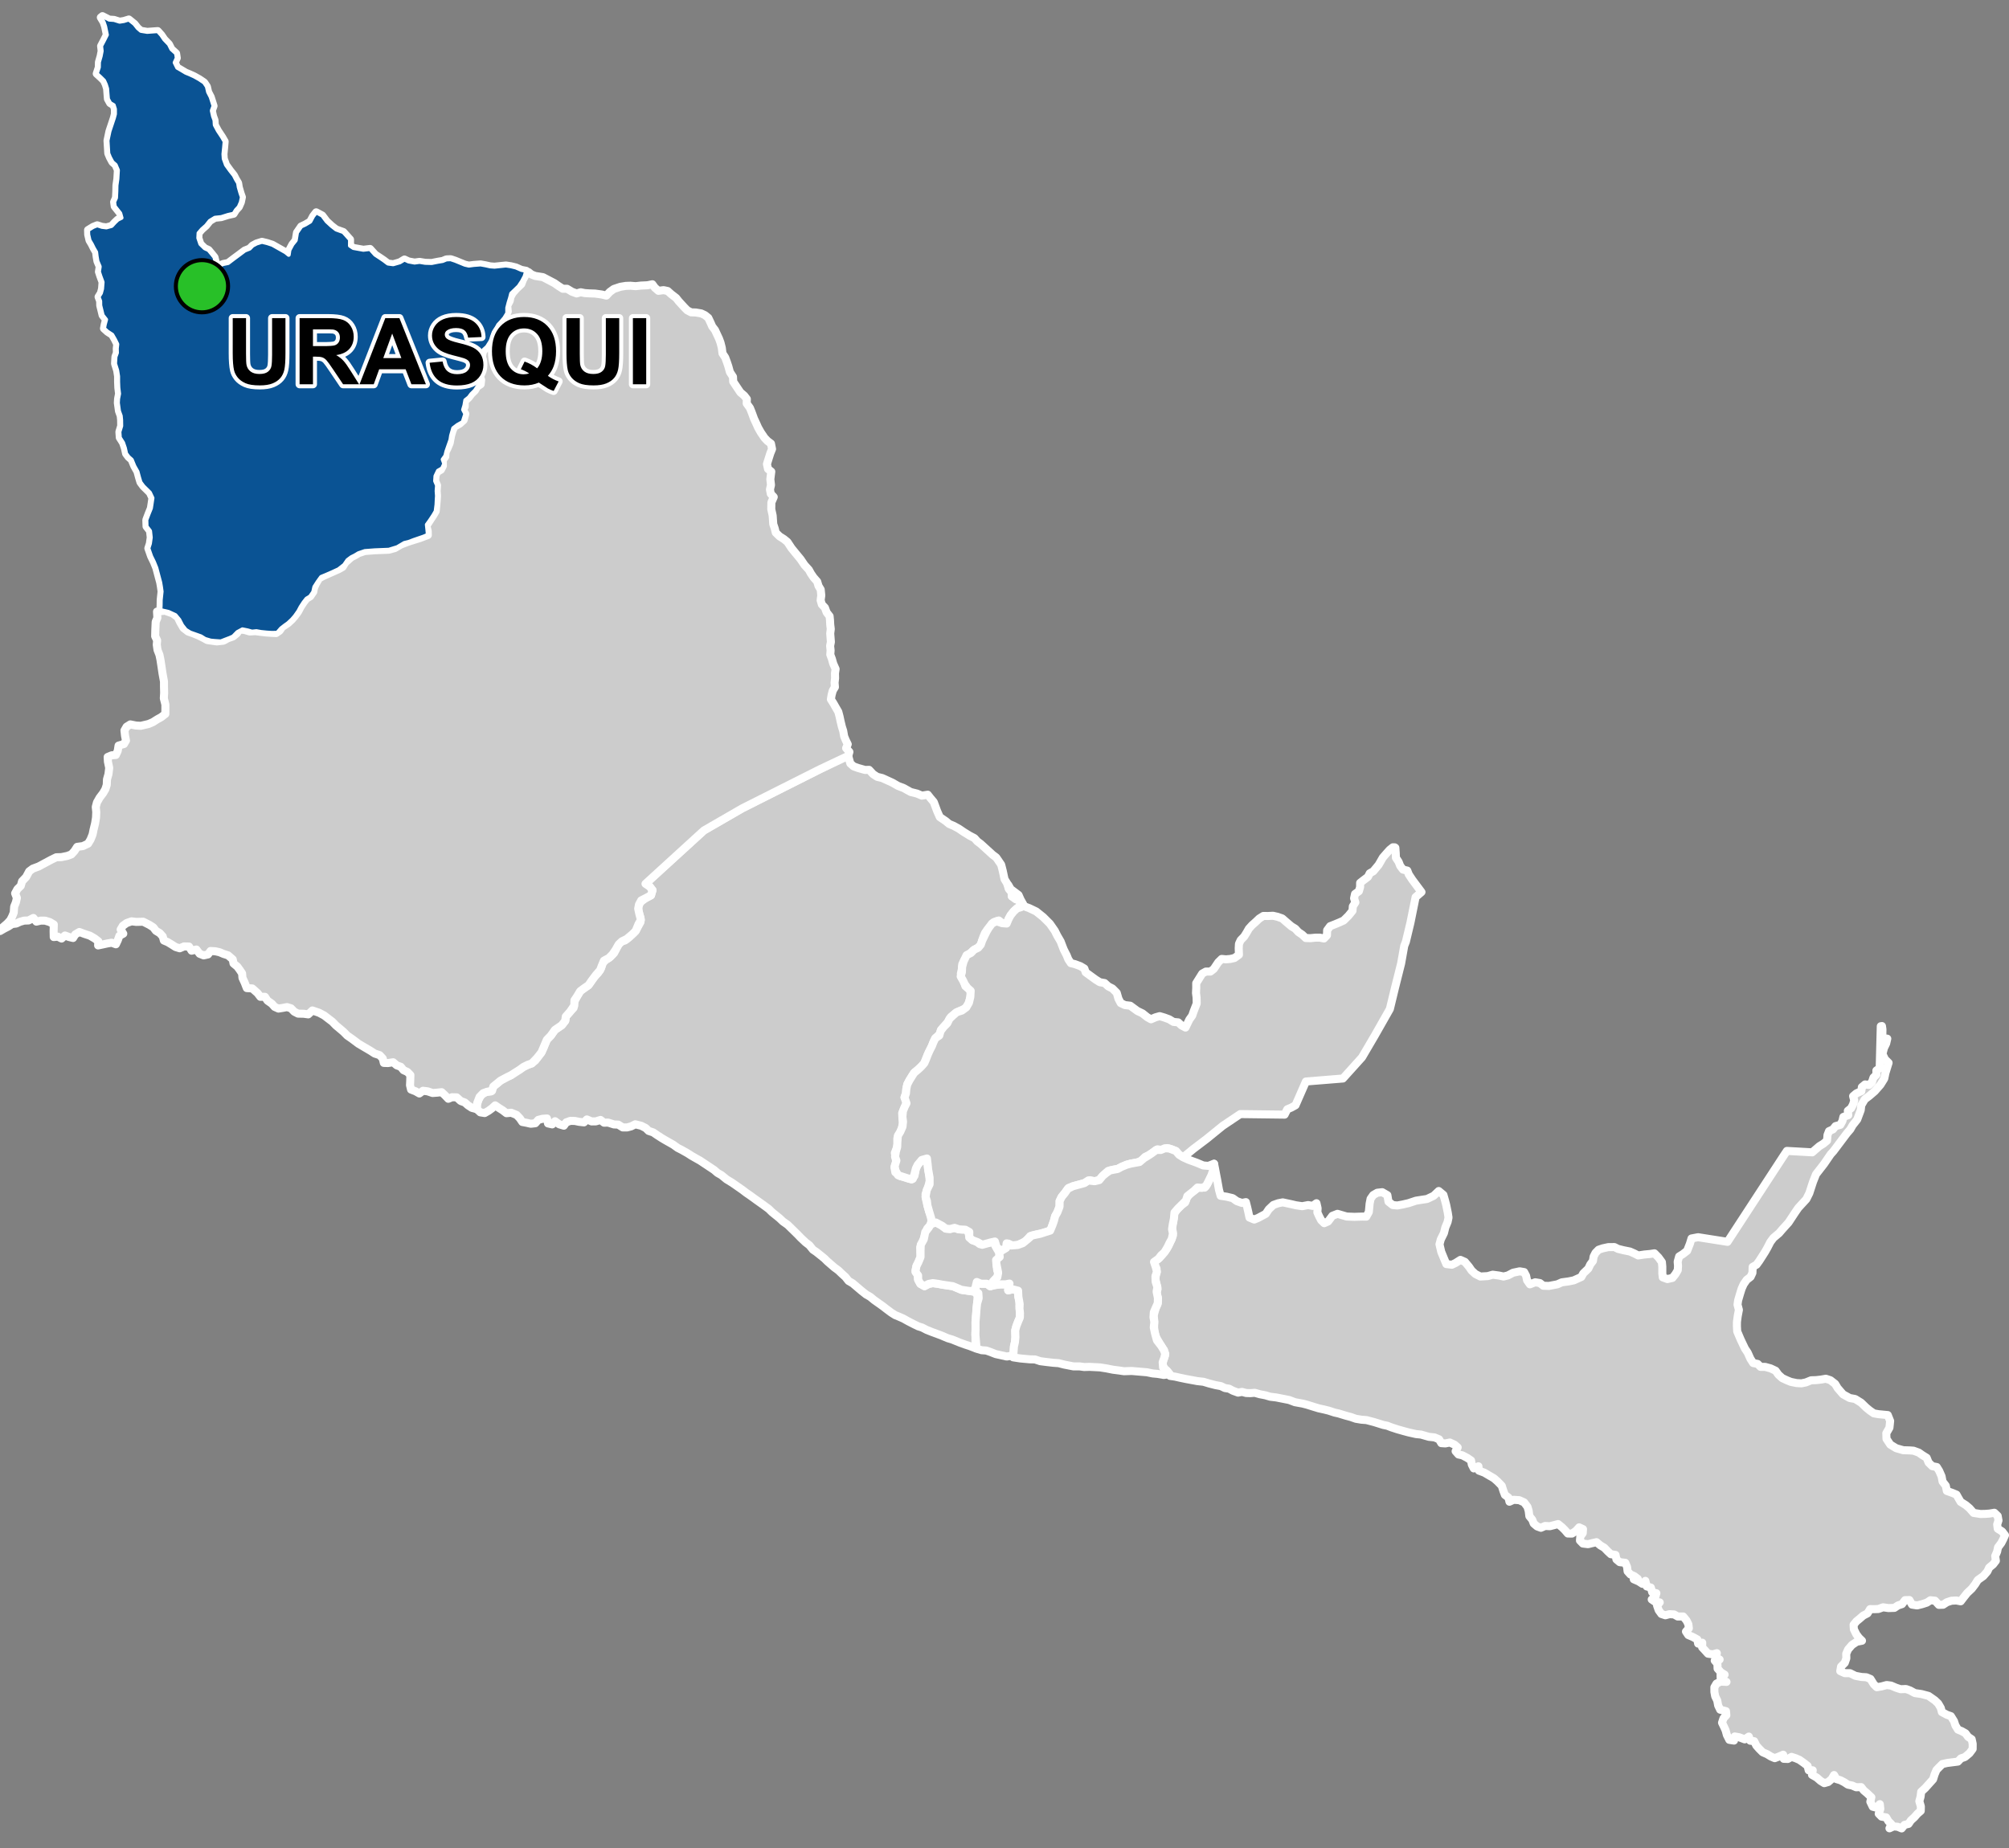 <?xml version="1.0" encoding="UTF-8"?>
<svg width="500pt" height="460pt" version="1.1" viewBox="0 0 500 460" xmlns="http://www.w3.org/2000/svg">
<rect x="0" y="0" width="500" height="460" fill="#808080" stroke="none"/>
<g id="a">
<rect width="500" height="460" fill="none"/>
<path d="m211.12 188.3 0.074 0.195 0.434 1.547 0.812 0.723 1.109 0.395 1.738 0.496 1.012-0.027 1.008 1.082 1 0.652 1.273 0.312 2.492 1.137 1.434 0.82 1.371 0.52 1.777 0.992 1.578 0.391 1.199 0.516 1.469-0.238 0.691 0.879 0.809 0.949 0.832 2.254 0.66 1.488 1.531 1.047 0.785 0.66 1.141 0.48 1.27 0.699 1.227 0.832 1.488 0.918 1.184 0.613 0.699 0.789 0.871 0.656 2.977 2.715 0.879 0.656 1.227 1.793 0.391 1.535 0.438 2.059 0.594 0.973 0.414 1.211 0.754 1.02 0.07 1.066 0.961 0.324 0.859 0.516 0.5 1.32-1.027 0.832-0.836 0.766-0.676 0.848-0.516 0.93-0.352 1.09-1.215 0.121-0.953-0.727-1.258 0.426-0.652 0.906-0.863 0.848-0.676 0.965-0.434 1.062-0.309 0.961-0.328 0.992-0.82 0.715-1.055 0.629-0.816 0.766-1.352 1.594-0.535 1.035-0.086 1.191-0.258 1.148 0.254 1.02 0.562 0.859 0.316 1.242 1.145 0.746 0.223 1.148-0.219 1.336-0.457 1.336-0.742 1.016-1.285 0.527-1.07 0.543-1.242 1.027-0.566 1.062-1.055 1.23-0.797 0.883-0.23 0.977-1.203 1.137-0.457 0.965-0.371 0.941-0.422 0.922-0.523 0.965-0.41 0.984-0.527 1.383-0.797 0.895-0.848 0.785-0.898 0.746-0.551 0.852-0.641 1.043-0.516 0.984-0.238 1.121-0.09 1.098-0.363 1.035 0.57 0.824-0.215 1.023-0.465 1.008-0.48 1.09 0.066 1.105 0.125 1.371-0.25 1.176-0.422 1.152-0.727 1.484 0.09 1.395-0.23 0.984-0.477 1.219 0.211 1.172 0.113 1.188-0.406 1.27 0.199 1.168 1.191 0.945 1.699 0.414 1.125 0.438 0.758-0.918 0.344-1.793 0.438-0.918 1.031-1.238 0.941-0.668 0.531 1.84 0.113 1.145 0.273 1.539 0.16 1.332-0.457 1.609-0.621 1.746 0.094 1.191 0.367 1.559 0.461 1.621 0.48 1.109 0.059 1.297-0.316 1-0.723 0.758-0.641 1.879-0.484 1.43-0.621 1.352 0.082 2.43-0.543 1.297-0.484 0.973-0.215 1.027 0.488 1.117 0.148 1.223 0.562 1.035 1.031 0.574 1.031-0.559 1.043-0.195 1.309 0.184 1.066 0.203 2.613 0.383 2.125 0.898 2.328 0.34 1.043 0.203 0.672 0.898-0.148 1.949-0.152 1.453-0.082 1.199-0.16 1.973 0.012 1.422-0.039 1.73 0.062 3.398-1.555-0.594-0.969-0.312-1.324-0.477-2.031-0.82-1.102-0.328-1.617-0.691-2.195-0.809-1.414-0.562-1.094-0.57-0.996-0.316-1.117-0.547-1.41-0.723-1.172-0.66-1.035-0.453-1-0.41-0.988-0.629-1.305-0.977-0.863-0.668-2.07-1.469-0.992-0.816-0.977-0.555-1.191-0.941-2.199-1.867-1.012-0.582-0.766-0.977-0.926-0.836-0.844-0.812-1.008-0.742-0.992-0.859-0.754-0.652-0.711-0.707-1-0.809-1.023-0.816-0.828-0.559-0.902-1.113-0.957-0.734-1.211-1.145-0.797-0.828-1.305-1.277-1.129-1.102-1.164-0.82-0.871-0.824-1.871-1.516-0.809-0.793-0.992-0.73-0.895-0.645-1.164-0.828-1.598-1.156-0.926-0.633-1-0.762-1.395-0.973-1.109-0.77-1.426-0.875-1.27-1.039-0.973-0.555-0.859-0.742-0.953-0.633-1.555-1.031-0.953-0.637-0.941-0.527-1.207-0.688-0.969-0.629-1.516-0.852-0.961-0.488-1.105-0.793-1.008-0.574-0.949-0.535-0.926-0.551-1.254-0.812-0.855-0.59-1.125-0.371-0.734-0.715-1.117-0.566-1.477-0.367-1.051 0.527-0.996 0.258-1.074-0.004-1.121-0.699-1.09-0.047-1.43-0.461-1.008 0.031-0.883-0.688-1.16 0.355-1.066 0.016-1.18-0.496-0.707 0.73-1.254-0.141-0.98-0.207-1.152-0.027-1.035 0.371-0.59 0.832-1.141-0.34-1.059-0.777-0.703 0.793-1.047-0.238-0.246-1.234-1.113 0.078-1.055 0.27-0.738 0.84-1.133 0.125-1.035-0.238-1.066-0.199-0.629-0.926-0.797-0.832-1.336-0.543-1.195 0.113-0.945-0.727-0.988-0.625-0.871-0.598-0.793 0.734-0.824 0.602-0.992 0.574-1.086-0.172-0.77-0.719-0.098-1.09 0.379-1.27 0.684-1.215 1.168-0.785 1.273-0.121 0.602-1.25 0.836-0.672 0.965-0.793 1.074-0.715 1.52-0.621 1.473-1.133 1.629-0.93 1.055-0.523 1.027-0.359 0.902-0.742 1.496-1.996 0.547-1.195 0.789-1.949 0.977-1.008 1.039-1.453 1.707-1.164 0.859-1.094 0.137-1.062 1.059-1.195 0.891-0.957 0.066-1.336 0.754-1.469 0.82-1.367 1.023-0.754 1.047-0.73 0.875-1.254 0.582-0.84 0.926-0.965 0.789-1.277 0.238-1.098 0.957-0.898 1.078-0.723 0.957-0.988 0.691-1.438 0.777-1.289 1.227-0.359 1.109-0.867 1.531-1.5 0.629-1.168 0.57-1.039-0.02-1.109-0.504-1.59-0.031-1.18 0.52-1.07 1.277-0.988 1.363-0.723 0.375-1.277-0.695-0.898-1.043-0.695 14.535-13.27 9.535-5.508 19.34-9.734 6.238-3.137z" fill="#ccc" fill-rule="evenodd"/>
<path d="m211.12 188.3 0.074 0.195 0.434 1.547 0.812 0.723 1.109 0.395 1.738 0.496 1.012-0.027 1.008 1.082 1 0.652 1.273 0.312 2.492 1.137 1.434 0.82 1.371 0.52 1.777 0.992 1.578 0.391 1.199 0.516 1.469-0.238 0.691 0.879 0.809 0.949 0.832 2.254 0.66 1.488 1.531 1.047 0.785 0.66 1.141 0.48 1.27 0.699 1.227 0.832 1.488 0.918 1.184 0.613 0.699 0.789 0.871 0.656 2.977 2.715 0.879 0.656 1.227 1.793 0.391 1.535 0.438 2.059 0.594 0.973 0.414 1.211 0.754 1.02 0.07 1.066 0.961 0.324 0.859 0.516 0.5 1.32-1.027 0.832-0.836 0.766-0.676 0.848-0.516 0.93-0.352 1.09-1.215 0.121-0.953-0.727-1.258 0.426-0.652 0.906-0.863 0.848-0.676 0.965-0.434 1.062-0.309 0.961-0.328 0.992-0.82 0.715-1.055 0.629-0.816 0.766-1.352 1.594-0.535 1.035-0.086 1.191-0.258 1.148 0.254 1.02 0.562 0.859 0.316 1.242 1.145 0.746 0.223 1.148-0.219 1.336-0.457 1.336-0.742 1.016-1.285 0.527-1.07 0.543-1.242 1.027-0.566 1.062-1.055 1.23-0.797 0.883-0.23 0.977-1.203 1.137-0.457 0.965-0.371 0.941-0.422 0.922-0.523 0.965-0.41 0.984-0.527 1.383-0.797 0.895-0.848 0.785-0.898 0.746-0.551 0.852-0.641 1.043-0.516 0.984-0.238 1.121-0.09 1.098-0.363 1.035 0.57 0.824-0.215 1.023-0.465 1.008-0.48 1.09 0.066 1.105 0.125 1.371-0.25 1.176-0.422 1.152-0.727 1.484 0.09 1.395-0.23 0.984-0.477 1.219 0.211 1.172 0.113 1.188-0.406 1.27 0.199 1.168 1.191 0.945 1.699 0.414 1.125 0.438 0.758-0.918 0.344-1.793 0.438-0.918 1.031-1.238 0.941-0.668 0.531 1.84 0.113 1.145 0.273 1.539 0.16 1.332-0.457 1.609-0.621 1.746 0.094 1.191 0.367 1.559 0.461 1.621 0.48 1.109 0.059 1.297-0.316 1-0.723 0.758-0.641 1.879-0.484 1.43-0.621 1.352 0.082 2.43-0.543 1.297-0.484 0.973-0.215 1.027 0.488 1.117 0.148 1.223 0.562 1.035 1.031 0.574 1.031-0.559 1.043-0.195 1.309 0.184 1.066 0.203 2.613 0.383 2.125 0.898 2.328 0.34 1.043 0.203 0.672 0.898-0.148 1.949-0.152 1.453-0.082 1.199-0.16 1.973 0.012 1.422-0.039 1.73 0.062 3.398-1.555-0.594-0.969-0.312-1.324-0.477-2.031-0.82-1.102-0.328-1.617-0.691-2.195-0.809-1.414-0.562-1.094-0.57-0.996-0.316-1.117-0.547-1.41-0.723-1.172-0.66-1.035-0.453-1-0.41-0.988-0.629-1.305-0.977-0.863-0.668-2.07-1.469-0.992-0.816-0.977-0.555-1.191-0.941-2.199-1.867-1.012-0.582-0.766-0.977-0.926-0.836-0.844-0.812-1.008-0.742-0.992-0.859-0.754-0.652-0.711-0.707-1-0.809-1.023-0.816-0.828-0.559-0.902-1.113-0.957-0.734-1.211-1.145-0.797-0.828-1.305-1.277-1.129-1.102-1.164-0.82-0.871-0.824-1.871-1.516-0.809-0.793-0.992-0.73-0.895-0.645-1.164-0.828-1.598-1.156-0.926-0.633-1-0.762-1.395-0.973-1.109-0.77-1.426-0.875-1.27-1.039-0.973-0.555-0.859-0.742-0.953-0.633-1.555-1.031-0.953-0.637-0.941-0.527-1.207-0.688-0.969-0.629-1.516-0.852-0.961-0.488-1.105-0.793-1.008-0.574-0.949-0.535-0.926-0.551-1.254-0.812-0.855-0.59-1.125-0.371-0.734-0.715-1.117-0.566-1.477-0.367-1.051 0.527-0.996 0.258-1.074-0.004-1.121-0.699-1.09-0.047-1.43-0.461-1.008 0.031-0.883-0.688-1.16 0.355-1.066 0.016-1.18-0.496-0.707 0.73-1.254-0.141-0.98-0.207-1.152-0.027-1.035 0.371-0.59 0.832-1.141-0.34-1.059-0.777-0.703 0.793-1.047-0.238-0.246-1.234-1.113 0.078-1.055 0.27-0.738 0.84-1.133 0.125-1.035-0.238-1.066-0.199-0.629-0.926-0.797-0.832-1.336-0.543-1.195 0.113-0.945-0.727-0.988-0.625-0.871-0.598-0.793 0.734-0.824 0.602-0.992 0.574-1.086-0.172-0.77-0.719-0.098-1.09 0.379-1.27 0.684-1.215 1.168-0.785 1.273-0.121 0.602-1.25 0.836-0.672 0.965-0.793 1.074-0.715 1.52-0.621 1.473-1.133 1.629-0.93 1.055-0.523 1.027-0.359 0.902-0.742 1.496-1.996 0.547-1.195 0.789-1.949 0.977-1.008 1.039-1.453 1.707-1.164 0.859-1.094 0.137-1.062 1.059-1.195 0.891-0.957 0.066-1.336 0.754-1.469 0.82-1.367 1.023-0.754 1.047-0.73 0.875-1.254 0.582-0.84 0.926-0.965 0.789-1.277 0.238-1.098 0.957-0.898 1.078-0.723 0.957-0.988 0.691-1.438 0.777-1.289 1.227-0.359 1.109-0.867 1.531-1.5 0.629-1.168 0.57-1.039-0.02-1.109-0.504-1.59-0.031-1.18 0.52-1.07 1.277-0.988 1.363-0.723 0.375-1.277-0.695-0.898-1.043-0.695 14.535-13.27 9.535-5.508 19.34-9.734 6.238-3.137 0.824-0.039" fill="none" stroke="#fff" stroke-linecap="round" stroke-linejoin="round" stroke-miterlimit="10" stroke-width="2"/>
<path d="m243.51 319.37 0.645 0.18 1.457 0.008 0.797 0.633 1.766-0.477 1.445-0.004 1.305-0.141-0.004 1.621 1.051-0.266 1.27-0.215 0.219 2.109 0.285 1.004-0.027 1.176 0.133 1.875-0.023 1.086-0.445 1.035-0.359 0.965-0.355 1.23 0.051 1.695-0.117 1.199-0.25 1.094-0.043 1.191-0.082 1.016-1.652 0.281-2.762-0.613-1.379-0.539-0.973-0.34-1.16-0.082-1.246-0.375-0.297-3.484 0.035-1.289-0.008-1.863 0.16-1.973 0.082-1.199 0.152-1.453 0.391-1.301-0.082-1.266-0.883-0.625 0.426-1.574z" fill="#ccc" fill-rule="evenodd"/>
<path d="m243.51 319.37 0.645 0.18 1.457 0.008 0.797 0.633 1.766-0.477 1.445-0.004 1.305-0.141-0.004 1.621 1.051-0.266 1.27-0.215 0.219 2.109 0.285 1.004-0.027 1.176 0.133 1.875-0.023 1.086-0.445 1.035-0.359 0.965-0.355 1.23 0.051 1.695-0.117 1.199-0.25 1.094-0.043 1.191-0.082 1.016-1.652 0.281-2.762-0.613-1.379-0.539-0.973-0.34-1.16-0.082-1.246-0.375-0.297-3.484 0.035-1.289-0.008-1.863 0.16-1.973 0.082-1.199 0.152-1.453 0.391-1.301-0.082-1.266-0.883-0.625 0.426-1.574 0.48-0.32" fill="none" stroke="#fff" stroke-linecap="round" stroke-linejoin="round" stroke-miterlimit="10" stroke-width="2"/>
<path d="m233.88 304.67 0.605 0.461 0.902 0.691 1.078 0.094 0.973-0.285 1.012 0.312 1.062 0.105 1.289-0.07 0.457 1.789 0.738 0.922 1.02 0.34 0.844 0.664 2.625-0.418 1.113-0.273 0.105 1.078 0.52 0.926 0.559 0.926-0.133 1.09-0.656 1.637 0.195 1.555 0.395 1.086-0.59 0.812-0.945 0.969-0.461 1.055-0.977-0.582-1.457-0.008-1.051-0.434-0.453 1.922-1.039 0.367-2.328-0.34-2.125-0.898-2.613-0.383-1.066-0.203-1.309-0.184-1.043 0.195-1.031 0.559-1.031-0.574-0.562-1.035v-1.047l-0.664-0.891 0.242-1.43 0.484-0.973 0.543-1.297v-1.621l0.051-1.43 0.758-1.379 0.363-1.797 0.863-1.102 0.535-0.891 1.238-0.387z" fill="#ccc" fill-rule="evenodd"/>
<path d="m233.88 304.67 0.605 0.461 0.902 0.691 1.078 0.094 0.973-0.285 1.012 0.312 1.062 0.105 1.289-0.07 0.457 1.789 0.738 0.922 1.02 0.34 0.844 0.664 2.625-0.418 1.113-0.273 0.105 1.078 0.52 0.926 0.559 0.926-0.133 1.09-0.656 1.637 0.195 1.555 0.395 1.086-0.59 0.812-0.945 0.969-0.461 1.055-0.977-0.582-1.457-0.008-1.051-0.434-0.453 1.922-1.039 0.367-2.328-0.34-2.125-0.898-2.613-0.383-1.066-0.203-1.309-0.184-1.043 0.195-1.031 0.559-1.031-0.574-0.562-1.035v-1.047l-0.664-0.891 0.242-1.43 0.484-0.973 0.543-1.297v-1.621l0.051-1.43 0.758-1.379 0.363-1.797 0.863-1.102 0.535-0.891 1.238-0.387 0.965 0.375" fill="none" stroke="#fff" stroke-linecap="round" stroke-linejoin="round" stroke-miterlimit="10" stroke-width="2"/>
<path d="m25.496 4.023 0.598 0.309 1.074 0.547 1.215 0.082 1.387 0.438 1.051-0.164 1.242-0.383 1.402 1.137 0.789 1 0.793 0.684 1.59 0.262 2.613-0.191 0.887 0.984 0.738 1.086 1.168 1.215 0.609 1.215 1.172 1.062 0.172 1.129-0.52 1.145 0.633 1.277 0.898 0.516 1.215 0.727 0.926 0.379 1.168 0.531 1.277 0.715 1.211 0.82 0.684 1.016 0.305 1.336 0.652 1.273 0.699 2.203-0.426 1.168 0.305 1.395 0.363 0.988 0.074 1.184 0.77 1.445 1.016 1.531 0.664 1.141-0.137 1.543-0.16 1.578 0.074 1.164 0.562 1.547 1.031 1.43 0.922 1.164 0.516 1.008 0.543 0.902 0.16 1.031 0.441 1.52 0.34 0.969-0.262 1.242-0.504 1.164-0.738 0.805-0.559 0.906-1.398 0.312-1.684 0.531-1.57 0.164-1.273 0.773-0.934 1.168-1.066 0.945-0.793 0.926-0.059 1.23 0.504 1.496 1.074 1.051 0.957 0.438 0.691 0.832 0.789 0.973 0.293 1.168 0.566 1.031 1.352-0.527 1.199-0.242 1.418-1.078 1.492-1.105 1.223-0.918 1.227-0.488 0.727-0.746 0.984-0.523 1.34-0.414 1.285 0.312 1.309 0.43 3.269 1.848 0.789 0.645 0.176-1.172 0.754-1.41 0.82-1.02 0.316-1.93 1.047-1.523 1.02-0.48 1.242-0.734 0.707-1.324 0.766-0.984 1.492 0.801 1.098 1.453 1.211 1.117 1.152 0.895 1.789 0.645 1.676 1.867-0.012 1.535 0.848 0.559 2.481 0.445 1.656-0.199 1.277 1.418 1.254 0.824 0.863 0.586 1.062 0.801 1.312 0.172 1.664-0.48 1.141-0.691 1.016 0.477 1.496 0.277 1.25-0.168 1.387 0.23 1.621 0.047 1.543-0.309 1.203-0.199 0.926-0.387 1.062-0.047 1.133 0.379 1.18 0.484 1.215 0.496 0.992 0.227 1.234-0.16 1.695-0.129 1.234 0.223 1.152 0.258 1.074 0.078 2.836-0.293 1.25 0.188 1.242 0.305 1.355 0.598 1.195 0.23-0.367 1.344-0.672 1.266-0.812 1.223-0.957 0.938-0.922 0.875-0.262 1.047-0.367 1.184-0.344 1.348v1.309l-0.723 1.195-0.777 0.914-0.785 0.84-0.398 0.949-0.676 0.863-0.289 1.352-0.648 1.082-0.75 1.191-0.863 0.773-0.305 1.824 0.016 1.828-0.367 1.176-0.402 0.953 0.168 1.059 0.328 1.191-0.891 1.008-0.684 1.059-0.895 0.875-0.629 0.84-0.867 0.691-0.227 1.309-0.32 1.062 0.543 1.047-0.336 1.047-0.309 0.977-1.336 0.75-1.027 0.785-0.527 1.84-0.16 1.059-0.617 1.75-0.391 1.133-0.266 1.09-0.652 0.906 0.383 1.07-0.527 1.145-1.035 0.598-0.625 1.309-0.082 1.254 0.469 1.086-0.098 1.402 0.086 1.215-0.066 1.098-0.051 1.07-0.203 1.637-0.574 0.984-0.863 1.305-0.762 1.059 0.152 1.43 0.094 1.105-1.117 0.469-2.402 0.824-1.242 0.477-1.094 0.262-1.746 1.031-2.094 0.652-3.496 0.141-2.492 0.188-1.582 0.539-0.887 0.535-0.906 0.457-0.941 0.695-0.828 1.207-1.398 1.098-1.688 0.777-1.512 0.66-1.141 0.469-0.836 1.16-0.844 1.316-0.273 1.238-0.777 1.129-0.914 0.566-0.707 0.902-0.758 1.16-0.535 1.016-0.871 1.242-0.727 0.844-0.973 0.914-0.875 0.629-0.883 0.684-0.957 1.102-1.305 0.035-1.312-0.086-1.426-0.145-1.133-0.203-1.098 0.113-1.098-0.309-1.281-0.258-1.262 0.68-1.078 1.102-1.02 0.434-1.012 0.387-1.02 0.398-1.504-0.102-1.016-0.098-1.383-0.41-1.043-0.648-1.07-0.383-1.586-0.562-1.105-0.68-0.902-1.137-0.715-1.379-0.953-1.145-1.727-0.797-2.019-0.465 0.055-1.227 0.016-1.27 0.223-2.121-0.152-1.113-0.191-1.137-0.473-1.77-0.496-1.867-0.59-1.457-0.699-1.426-0.691-1.977 0.383-1.18 0.211-1.523-0.176-1.633-0.871-1.121-0.051-1.609 0.555-1.469 0.582-1.445 0.168-1.082 0.215-1.465-0.625-1.336-1.637-1.621-0.719-0.973-0.352-1.18-0.391-1.457-0.781-1.383-0.645-1.578-0.781-0.695-0.621-0.828-0.305-1.383-0.449-1.324-0.816-1.281-0.102-1.426 0.449-1.465-0.02-1.488-0.102-1.039-0.43-1.18-0.281-2.039 0.059-1.016 0.242-1.262-0.18-1.508-0.062-1.465v-1.367l-0.23-1.465-0.527-1.688 0.102-1.719 0.363-0.98-0.035-1.035 0.121-1.117-0.57-1.152-0.688-1.203-1.148-0.738-0.895-0.809 0.191-1.012 0.324-1.203-0.859-1.094-0.328-1.359-0.262-1.059-0.016-1.086-0.398-1.047 0.582-0.945 0.281-1.059 0.129-1.672-0.531-1.438-0.371-1.133 0.191-1.301-0.566-1.328-0.207-1.238-0.121-1.031-0.582-0.988-0.48-0.969-0.582-0.984-0.324-1.418-0.035-1.137 1.273-0.777 1-0.398 1.184 0.383 1.102 0.133 1.312-0.359 0.801-0.871 0.727-0.695 0.922-0.453-0.32-1.141-1.367-1.719-0.148-1.074 0.465-1.043 0.082-1.637 0.031-1.465 0.23-1.602 0.129-2.195-0.559-1.309-0.785-0.688-0.621-1.148-0.426-1.016-0.195-3.188 0.488-2.316 0.566-1.691 0.539-1.625 0.254-0.98v-1.234l-0.301-0.973-0.879-0.527-0.562-1.02-0.121-1.461-0.082-1.105-0.32-1.039-0.438-0.965-0.848-0.84-0.973-0.883 0.52-1.586 0.023-1.27 0.43-1.492 0.25-1.293-0.137-1.242 0.773-1.473 0.656-1.312-0.434-2.106-0.363-1.066-0.699-1.152z" fill="#ccc" fill-rule="evenodd"/>
<path d="m25.496 4.023 0.598 0.309 1.074 0.547 1.215 0.082 1.387 0.438 1.051-0.164 1.242-0.383 1.402 1.137 0.789 1 0.793 0.684 1.59 0.262 2.613-0.191 0.887 0.984 0.738 1.086 1.168 1.215 0.609 1.215 1.172 1.062 0.172 1.129-0.52 1.145 0.633 1.277 0.898 0.516 1.215 0.727 0.926 0.379 1.168 0.531 1.277 0.715 1.211 0.82 0.684 1.016 0.305 1.336 0.652 1.273 0.699 2.203-0.426 1.168 0.305 1.395 0.363 0.988 0.074 1.184 0.77 1.445 1.016 1.531 0.664 1.141-0.137 1.543-0.16 1.578 0.074 1.164 0.562 1.547 1.031 1.43 0.922 1.164 0.516 1.008 0.543 0.902 0.16 1.031 0.441 1.52 0.34 0.969-0.262 1.242-0.504 1.164-0.738 0.805-0.559 0.906-1.398 0.312-1.684 0.531-1.57 0.164-1.273 0.773-0.934 1.168-1.066 0.945-0.793 0.926-0.059 1.23 0.504 1.496 1.074 1.051 0.957 0.438 0.691 0.832 0.789 0.973 0.293 1.168 0.566 1.031 1.352-0.527 1.199-0.242 1.418-1.078 1.492-1.105 1.223-0.918 1.227-0.488 0.727-0.746 0.984-0.523 1.34-0.414 1.285 0.312 1.309 0.43 3.269 1.848 0.789 0.645 0.176-1.172 0.754-1.41 0.82-1.02 0.316-1.93 1.047-1.523 1.02-0.48 1.242-0.734 0.707-1.324 0.766-0.984 1.492 0.801 1.098 1.453 1.211 1.117 1.152 0.895 1.789 0.645 1.676 1.867-0.012 1.535 0.848 0.559 2.481 0.445 1.656-0.199 1.277 1.418 1.254 0.824 0.863 0.586 1.062 0.801 1.312 0.172 1.664-0.48 1.141-0.691 1.016 0.477 1.496 0.277 1.25-0.168 1.387 0.23 1.621 0.047 1.543-0.309 1.203-0.199 0.926-0.387 1.062-0.047 1.133 0.379 1.18 0.484 1.215 0.496 0.992 0.227 1.234-0.16 1.695-0.129 1.234 0.223 1.152 0.258 1.074 0.078 2.836-0.293 1.25 0.188 1.242 0.305 1.355 0.598 1.195 0.23-0.367 1.344-0.672 1.266-0.812 1.223-0.957 0.938-0.922 0.875-0.262 1.047-0.367 1.184-0.344 1.348v1.309l-0.723 1.195-0.777 0.914-0.785 0.84-0.398 0.949-0.676 0.863-0.289 1.352-0.648 1.082-0.75 1.191-0.863 0.773-0.305 1.824 0.016 1.828-0.367 1.176-0.402 0.953 0.168 1.059 0.328 1.191-0.891 1.008-0.684 1.059-0.895 0.875-0.629 0.84-0.867 0.691-0.227 1.309-0.32 1.062 0.543 1.047-0.336 1.047-0.309 0.977-1.336 0.75-1.027 0.785-0.527 1.84-0.16 1.059-0.617 1.75-0.391 1.133-0.266 1.09-0.652 0.906 0.383 1.07-0.527 1.145-1.035 0.598-0.625 1.309-0.082 1.254 0.469 1.086-0.098 1.402 0.086 1.215-0.066 1.098-0.051 1.07-0.203 1.637-0.574 0.984-0.863 1.305-0.762 1.059 0.152 1.43 0.094 1.105-1.117 0.469-2.402 0.824-1.242 0.477-1.094 0.262-1.746 1.031-2.094 0.652-3.496 0.141-2.492 0.188-1.582 0.539-0.887 0.535-0.906 0.457-0.941 0.695-0.828 1.207-1.398 1.098-1.688 0.777-1.512 0.66-1.141 0.469-0.836 1.16-0.844 1.316-0.273 1.238-0.777 1.129-0.914 0.566-0.707 0.902-0.758 1.16-0.535 1.016-0.871 1.242-0.727 0.844-0.973 0.914-0.875 0.629-0.883 0.684-0.957 1.102-1.305 0.035-1.312-0.086-1.426-0.145-1.133-0.203-1.098 0.113-1.098-0.309-1.281-0.258-1.262 0.68-1.078 1.102-1.02 0.434-1.012 0.387-1.02 0.398-1.504-0.102-1.016-0.098-1.383-0.41-1.043-0.648-1.07-0.383-1.586-0.562-1.105-0.68-0.902-1.137-0.715-1.379-0.953-1.145-1.727-0.797-2.019-0.465 0.055-1.227 0.016-1.27 0.223-2.121-0.152-1.113-0.191-1.137-0.473-1.77-0.496-1.867-0.59-1.457-0.699-1.426-0.691-1.977 0.383-1.18 0.211-1.523-0.176-1.633-0.871-1.121-0.051-1.609 0.555-1.469 0.582-1.445 0.168-1.082 0.215-1.465-0.625-1.336-1.637-1.621-0.719-0.973-0.352-1.18-0.391-1.457-0.781-1.383-0.645-1.578-0.781-0.695-0.621-0.828-0.305-1.383-0.449-1.324-0.816-1.281-0.102-1.426 0.449-1.465-0.02-1.488-0.102-1.039-0.43-1.18-0.281-2.039 0.059-1.016 0.242-1.262-0.18-1.508-0.062-1.465v-1.367l-0.23-1.465-0.527-1.688 0.102-1.719 0.363-0.98-0.035-1.035 0.121-1.117-0.57-1.152-0.688-1.203-1.148-0.738-0.895-0.809 0.191-1.012 0.324-1.203-0.859-1.094-0.328-1.359-0.262-1.059-0.016-1.086-0.398-1.047 0.582-0.945 0.281-1.059 0.129-1.672-0.531-1.438-0.371-1.133 0.191-1.301-0.566-1.328-0.207-1.238-0.121-1.031-0.582-0.988-0.48-0.969-0.582-0.984-0.324-1.418-0.035-1.137 1.273-0.777 1-0.398 1.184 0.383 1.102 0.133 1.312-0.359 0.801-0.871 0.727-0.695 0.922-0.453-0.32-1.141-1.367-1.719-0.148-1.074 0.465-1.043 0.082-1.637 0.031-1.465 0.23-1.602 0.129-2.195-0.559-1.309-0.785-0.688-0.621-1.148-0.426-1.016-0.195-3.188 0.488-2.316 0.566-1.691 0.539-1.625 0.254-0.98v-1.234l-0.301-0.973-0.879-0.527-0.562-1.02-0.121-1.461-0.082-1.105-0.32-1.039-0.438-0.965-0.848-0.84-0.973-0.883 0.52-1.586 0.023-1.27 0.43-1.492 0.25-1.293-0.137-1.242 0.773-1.473 0.656-1.312-0.434-2.106-0.363-1.066-0.699-1.152 0.395-0.312" fill="none" stroke="#fff" stroke-linecap="round" stroke-linejoin="round" stroke-miterlimit="10" stroke-width="2"/>
<path d="m347.11 210.91 0.168 0.113 0.094 1.305 0.047 1.191 0.672 1.012 0.391 1.008 0.707 0.922 1.059 0.246 0.379 0.969 0.906 1.363 2.246 3.012-1.461 1.254-1.289 6.379-1.137 4.746-0.402 1.016-0.781 4.394-1.52 6.047-1.281 5.285-3.742 6.586-3.188 5.434-4.75 5.269-9.211 0.746-2.59 5.914-1.047 0.578-1 0.426-0.668 1.328-11.039-0.137-4.356 2.922-4.023 3.269-3.254 2.465-2.566 2.109-1.031-0.652-0.781-0.914-1.125-0.441-1.074-0.285-1.234 0.477-1.145-0.18-0.914 0.633-1.234 0.836-0.934 0.418-0.793 0.973-1.297 0.438-1.504 0.27-0.984 0.27-0.953 0.395-1.293 0.66-1.059 0.16-1.348 0.344-1.348 1.242-0.848 1.031-1.129 0.273-1.195-0.246-1.352 0.715-1.465 0.402-1.406 0.383-1.074 0.414-0.895 1.227-0.828 1.008-0.512 1.047-0.012 1.367-0.539 1.402-0.562 0.992-0.289 1.133-0.402 1.129-0.234 1.02-0.949 0.578-1.281 0.332-1.695 0.387-1.367 0.371-1.102 1.281-1.969 0.926-1.164 0.199-1.203-0.539-0.223 1.434-1.66 0.207-0.992-0.656-0.461-1.508-1.125 0.246-2.012 0.57-1.172-0.652-1.305-0.504-0.773-0.641 0.012-1.406-0.973-0.547-1.562-0.086-1.113-0.383-1.121 0.289-1.078-0.094-0.902-0.691-1.57-0.836-1.059 0.305-0.09-1.305-0.496-1.648-0.461-1.621-0.113-1.074-0.348-1.035 0.301-1.699 0.711-1.445v-1.633l-0.367-2.09-0.113-1.145-0.184-1.539-1.289 0.367-1.031 1.238-0.438 0.918-0.32 1.332-0.438 1.219-1.012-0.047-1.195-0.391-1.465-0.48-0.652-1.188-0.188-1.082 0.426-1.391-0.332-0.957 0.207-1.277 0.324-1.113 0.047-1.207 0.117-1.602 0.621-1.027 0.535-1.223 0.133-1.262-0.156-1.223 0.133-1.391 0.418-1.047 0.465-0.91-0.488-1.449 0.363-1.035 0.09-1.098 0.238-1.121 0.516-0.984 0.641-1.043 0.551-0.852 0.898-0.746 0.848-0.785 0.797-0.895 0.406-0.949 0.445-1.148 0.418-0.957 0.613-1.199 0.371-0.941 0.457-0.965 1.004-0.699 0.324-1.152 0.781-1.012 0.891-0.898 0.527-1.102 0.84-0.789 0.969-0.852 1.289-0.406 1.094-0.805 0.672-1.164 0.34-1.449 0.082-1.5-0.816-0.734-0.648-0.898-0.426-0.914-0.598-1.039 0.305-1.055 0.062-1.348 0.363-1.324 0.738-1.559 1.094-0.559 0.781-0.809 1.012-0.477 0.668-0.793 0.316-0.969 0.539-1.121 0.586-1.191 0.516-0.871 0.809-1.09 1.121-0.574 1.402 0.484 1.133 0.098 0.441-1.066 0.527-0.98 0.781-0.973 0.836-0.766 0.992-0.289-0.305-1.641-1.043-0.344-0.938-0.719-0.07-1.066-0.668-0.75-0.148-1.016 0.59 1.035 1.957 1.469 0.539 1.199 0.918 1.621 1.188 0.438 1.742 0.832 1.754 1.402 1.664 1.66 1.223 1.754 0.617 1.227 0.832 1.422 0.766 1.992 0.766 1.508 0.375 0.941 0.641 0.965 1.004 0.242 1.367 0.508 0.992 0.59 0.328 0.949 2.504 1.82 1.016 0.633 1.191 0.211 0.918 0.836 1.031 0.523 1.07 1.078 0.426 1.473 0.562 1.07 1.043 0.504 1.324 0.152 1.785 1.309 1.273 0.613 1.176 0.938 0.938 0.52 1.121-0.488 1.043-0.293 1.184 0.352 1.164 0.43 1.078 0.656 1.18 0.109 0.84 0.773 0.977 0.52 0.949-1.973 0.719-1.004 0.375-1.098 0.746-1.91-0.031-1.492-0.148-1.125 0.062-1.273-0.008-1.164 1.496-2.394 0.914-0.504h1.125l0.84-0.648 1.113-1.664 0.852-0.836 1.062 0.102 1.105-0.098 1.023-0.238 1.102-0.805-0.055-1.621 0.062-1.098 0.422-0.914 0.875-0.895 0.641-1.031 0.527-0.93 0.82-0.902 0.863-0.762 0.906-0.863 1.012-0.641 1.125 0.012 1.285-0.062 1.113 0.254 1.172 0.41 0.902 0.793 1.379 1.172 0.973 0.59 0.77 0.844 0.938 0.633 0.906 0.852 1.195 0.027 1.242-0.125 1.031-0.004 1.051 0.215 0.754-0.797 0.039-1.254 0.75-1.016 1.348-0.531 1.082-0.453 0.938-0.43 1.176-1.164 1.02-1.25 0.082-1.105 0.633-0.992-0.32-1.016 0.234-1.078 0.961-0.684 0.305-1.023 0.008-1.059 0.836-0.656 1.098-0.824 0.461-0.906 0.879-0.488 1.348-1.629 1.027-1.789 0.914-1.047 0.789-0.879 0.801-0.637z" fill="#ccc" fill-rule="evenodd"/>
<path d="m347.11 210.91 0.168 0.113 0.094 1.305 0.047 1.191 0.672 1.012 0.391 1.008 0.707 0.922 1.059 0.246 0.379 0.969 0.906 1.363 2.246 3.012-1.461 1.254-1.289 6.379-1.137 4.746-0.402 1.016-0.781 4.394-1.52 6.047-1.281 5.285-3.742 6.586-3.188 5.434-4.75 5.269-9.211 0.746-2.59 5.914-1.047 0.578-1 0.426-0.668 1.328-11.039-0.137-4.356 2.922-4.023 3.269-3.254 2.465-2.566 2.109-1.031-0.652-0.781-0.914-1.125-0.441-1.074-0.285-1.234 0.477-1.145-0.18-0.914 0.633-1.234 0.836-0.934 0.418-0.793 0.973-1.297 0.438-1.504 0.27-0.984 0.27-0.953 0.395-1.293 0.66-1.059 0.16-1.348 0.344-1.348 1.242-0.848 1.031-1.129 0.273-1.195-0.246-1.352 0.715-1.465 0.402-1.406 0.383-1.074 0.414-0.895 1.227-0.828 1.008-0.512 1.047-0.012 1.367-0.539 1.402-0.562 0.992-0.289 1.133-0.402 1.129-0.234 1.02-0.949 0.578-1.281 0.332-1.695 0.387-1.367 0.371-1.102 1.281-1.969 0.926-1.164 0.199-1.203-0.539-0.223 1.434-1.66 0.207-0.992-0.656-0.461-1.508-1.125 0.246-2.012 0.57-1.172-0.652-1.305-0.504-0.773-0.641 0.012-1.406-0.973-0.547-1.562-0.086-1.113-0.383-1.121 0.289-1.078-0.094-0.902-0.691-1.57-0.836-1.059 0.305-0.09-1.305-0.496-1.648-0.461-1.621-0.113-1.074-0.348-1.035 0.301-1.699 0.711-1.445v-1.633l-0.367-2.09-0.113-1.145-0.184-1.539-1.289 0.367-1.031 1.238-0.438 0.918-0.32 1.332-0.438 1.219-1.012-0.047-1.195-0.391-1.465-0.48-0.652-1.188-0.188-1.082 0.426-1.391-0.332-0.957 0.207-1.277 0.324-1.113 0.047-1.207 0.117-1.602 0.621-1.027 0.535-1.223 0.133-1.262-0.156-1.223 0.133-1.391 0.418-1.047 0.465-0.91-0.488-1.449 0.363-1.035 0.09-1.098 0.238-1.121 0.516-0.984 0.641-1.043 0.551-0.852 0.898-0.746 0.848-0.785 0.797-0.895 0.406-0.949 0.445-1.148 0.418-0.957 0.613-1.199 0.371-0.941 0.457-0.965 1.004-0.699 0.324-1.152 0.781-1.012 0.891-0.898 0.527-1.102 0.84-0.789 0.969-0.852 1.289-0.406 1.094-0.805 0.672-1.164 0.34-1.449 0.082-1.5-0.816-0.734-0.648-0.898-0.426-0.914-0.598-1.039 0.305-1.055 0.062-1.348 0.363-1.324 0.738-1.559 1.094-0.559 0.781-0.809 1.012-0.477 0.668-0.793 0.316-0.969 0.539-1.121 0.586-1.191 0.516-0.871 0.809-1.09 1.121-0.574 1.402 0.484 1.133 0.098 0.441-1.066 0.527-0.98 0.781-0.973 0.836-0.766 0.992-0.289-0.305-1.641-1.043-0.344-0.938-0.719-0.07-1.066-0.668-0.75-0.148-1.016 0.59 1.035 1.957 1.469 0.539 1.199 0.918 1.621 1.188 0.438 1.742 0.832 1.754 1.402 1.664 1.66 1.223 1.754 0.617 1.227 0.832 1.422 0.766 1.992 0.766 1.508 0.375 0.941 0.641 0.965 1.004 0.242 1.367 0.508 0.992 0.59 0.328 0.949 2.504 1.82 1.016 0.633 1.191 0.211 0.918 0.836 1.031 0.523 1.07 1.078 0.426 1.473 0.562 1.07 1.043 0.504 1.324 0.152 1.785 1.309 1.273 0.613 1.176 0.938 0.938 0.52 1.121-0.488 1.043-0.293 1.184 0.352 1.164 0.43 1.078 0.656 1.18 0.109 0.84 0.773 0.977 0.52 0.949-1.973 0.719-1.004 0.375-1.098 0.746-1.91-0.031-1.492-0.148-1.125 0.062-1.273-0.008-1.164 1.496-2.394 0.914-0.504h1.125l0.84-0.648 1.113-1.664 0.852-0.836 1.062 0.102 1.105-0.098 1.023-0.238 1.102-0.805-0.055-1.621 0.062-1.098 0.422-0.914 0.875-0.895 0.641-1.031 0.527-0.93 0.82-0.902 0.863-0.762 0.906-0.863 1.012-0.641 1.125 0.012 1.285-0.062 1.113 0.254 1.172 0.41 0.902 0.793 1.379 1.172 0.973 0.59 0.77 0.844 0.938 0.633 0.906 0.852 1.195 0.027 1.242-0.125 1.031-0.004 1.051 0.215 0.754-0.797 0.039-1.254 0.75-1.016 1.348-0.531 1.082-0.453 0.938-0.43 1.176-1.164 1.02-1.25 0.082-1.105 0.633-0.992-0.32-1.016 0.234-1.078 0.961-0.684 0.305-1.023 0.008-1.059 0.836-0.656 1.098-0.824 0.461-0.906 0.879-0.488 1.348-1.629 1.027-1.789 0.914-1.047 0.789-0.879 0.801-0.637 0.441 0.02" fill="none" stroke="#fff" stroke-linecap="round" stroke-linejoin="round" stroke-miterlimit="10" stroke-width="2"/>
<path d="m131.55 67.738 0.723 0.578 0.941 0.371 1.918 0.301 2.848 1.488 1.016 0.715 1.078 0.691 1.066 0.004 1.211 0.73 1.156 0.426 1.023-0.293 1.004 0.203 1.047 0.07 1.523 0.051 1.676 0.234 1.129 0.273 0.859-0.918 1-0.727 1.613-0.543 1.383-0.23 1.152-0.039 1.285 0.109 1.301-0.148 1.637-0.078 1.219-0.25 0.605 0.84 0.906 0.797 1.293-0.172 1.016 0.219 0.871 0.781 1.234 0.953 0.641 0.809 1.359 1.488 0.762 0.777 0.965 0.5 1.156 0.035 1.352 0.23 0.91 0.426 0.852 0.684 0.562 1.18 0.414 0.949 0.703 0.918 0.512 1.102 0.477 1.02 0.371 1.004 0.324 1.277 0.172 1.391 0.676 1.023 0.43 1.156 0.359 1.07 0.383 1.406 0.766 1.176 0.055 1.199 0.816 1.227 0.961 1.438 0.977 0.836 0.641 0.824-0.039 1.109 0.809 1.125 0.434 1.074 0.59 1.609 0.574 1.227 0.43 0.969 0.707 1.242 0.902 1.324 0.727 0.766 0.867 0.652 0.27 1.352-0.438 1.082-0.504 1.59-0.332 1.082 0.273 1.219 0.809 0.648-0.238 1.891 0.168 1.453-0.262 1.102 0.207 1.082 0.738 0.793-0.59 1.355-0.027 1.676 0.348 1.586 0.148 2.113 0.371 1.105 0.254 1.035 0.945 0.922 1.066 0.676 0.891 0.723 1.047 1.582 1.371 1.676 0.855 1.035 0.98 1.445 1.074 1.18 0.504 0.918 0.652 0.961 0.938 1.082 0.309 1.062 0.551 0.91 0.145 1.453-0.164 1.223 0.305 1.039 0.766 0.801 0.426 1.168 0.738 0.941 0.102 1.035 0.055 1.07 0.133 1.086-0.137 1.117 0.168 2.106-0.191 0.984 0.117 1.109-0.078 1.047 0.395 1.059 0.344 1.215 0.586 1.32-0.156 1.066 0.027 1.203-0.129 1.148 0.09 1.078-0.535 0.883-0.293 1.082-0.18 1.09 0.633 0.988 0.559 0.984 0.656 1.129 0.309 1.172 0.23 1.082 0.355 1.484 0.32 0.992 0.242 1.383 0.422 1.016 0.473 0.945-0.406 0.973 0.82 0.941-0.301 0.988-7.039 3.324-19.34 9.734-9.535 5.508-14.535 13.27 1.043 0.695 0.695 0.898-0.375 1.277-1.363 0.723-1.074 0.551-0.551 1.016-0.195 1.035 0.277 1.27 0.402 1.508-0.613 1.09-0.688 1.676-0.812 0.809-1.434 1.199-1.172 0.57-0.809 0.75-0.777 1.379-0.777 1.137-0.898 0.898-1.23 0.66-0.512 1.227-0.426 1.125-1.07 1.227-0.945 1.262-0.875 1.254-1.047 0.73-1.023 0.754-0.82 1.367-0.617 0.922-0.035 1.301-1.059 1.539-1.059 1.195-0.137 1.062-0.859 1.094-1.707 1.164-1.039 1.453-0.977 1.008-0.445 1.059-0.891 2.086-1.109 1.395-1.289 1.344-1.027 0.359-1.055 0.523-0.84 0.625-2.262 1.438-0.938 0.457-1.656 0.879-0.965 0.793-0.836 0.672-0.316 1.082-1.27 0.238-0.945 0.355-0.891 0.91-0.582 1.496-0.199 1.535-1.133-0.293-0.953-0.625-0.801-0.707-1.027-0.383-0.996-0.902-1.152-0.035-0.945 0.387-0.809-0.852-0.84-0.789-1.133 0.121-1.117 0.086-1.242-0.418-1.152-0.141-0.906 0.676-0.953-0.547-1.113-0.43-0.258-1.078 0.051-1.059 0.043-1.477-0.738-0.766-0.973-0.445-0.684-0.84-1-0.359-0.895-0.77-1.297 0.199-1.027-0.039-0.262-1.098-0.781-0.836-1.227-0.398-1.062-0.688-1.336-0.785-1.645-0.973-1.598-1.199-1.188-0.824-0.918-0.926-0.84-0.719-1.062-0.887-0.879-0.91-2.047-1.566-1.242-0.664-1.688-0.582-1.027 0.973-1.137-0.152-1.406-0.031-0.949-0.484-0.801-0.836-0.992-0.309-1.082 0.207-1.055 0.168-0.949-0.43-0.695-0.785-1.094-0.77-0.621-0.949-1.137 0.004-0.703-0.914-1.312-1.172-1.367-0.086-0.496-1.281-0.582-1.27-0.09-1.102-0.59-0.887-0.598-0.809-0.949-0.781-0.188-1.008-1.156-1.008-1.129-0.359-1.008-0.426-1.035-0.23-1.195-0.078-0.637 0.859-1.082 0.238-0.996-0.398-0.816-1.066-1.191 0.297-0.641-1.031-1.227-0.035-1.09 0.465-1.02-0.309-1.012-0.645-0.949-0.574-0.957-0.402-0.281-1.016-0.742-0.824-0.965-0.582-0.633-0.844-0.957-0.617-1.566-0.797-1.734 0.043-1.176-0.141-1.219 0.43-0.945 0.684-0.543 0.926 0.656 1.035-0.961 0.52-0.402 1.102-0.477 1.016-1.055-0.387-1.137 0.195-1.086 0.238-1.148 0.238 0.051-1.039-0.91-0.695-1.176-0.688-1.273-0.414-1.359-0.508-1.012 0.598-0.551 0.895-1.055-0.262-0.961-0.359-0.848 0.762-0.922-0.473-1.027 0.098-0.031-1.465 0.047-1.664-0.996-0.598-1.16-0.352-1.098-0.016-1.082 0.258-0.746-0.914-1.195 0.621-1.121 0.039-1.02 0.297-0.93 0.434-1.035 0.129-0.93 0.602-1.137 0.59-0.906 0.535 0.566-0.836 1.207-1.047 0.754-0.816 0.461-0.898 0.398-0.98 0.102-1.48 0.441-1.098 0.242-1.082-0.441-1.141 0.574-1.059 0.832-0.809 0.324-1.137 1.02-1.074 0.746-1.398 0.906-0.672 1.445-0.535 1.293-0.695 1.824-0.977 1.281-0.625 1.262-0.031 1.488-0.305 1.012-0.383 0.734-0.801 0.695-1.07 1.43-0.191 1.293-0.613 0.602-1 0.516-1.277 0.238-1.176 0.387-1.578 0.23-1.426 0.062-1.414-0.129-1.254 0.301-1.141 0.676-1.188 0.848-1.113 0.574-0.992 0.336-1.051 0.062-1.387 0.367-1.289 0.188-1.562-0.324-1.555-0.066-1.164 1.016-0.418 1.031-0.082 0.469-1.051 0.199-1.281 1.348-0.398 0.5-0.867-0.234-1.168-0.148-1.332 0.531-0.93 0.934-0.586 1.398 0.285 1.215 0.066 1.918-0.449 1.082-0.465 1.098-0.703 0.965-0.531 1.035-0.801 0.012-1.094v-1.246l-0.391-1.555 0.082-1.32-0.039-1.633v-1.246l-0.363-1.969-0.281-1.898-0.238-1.551-0.25-1.207-0.48-1.223-0.184-1.301 0.094-1.078-0.492-1.02 0.035-1.484 0.094-2.109 0.422-0.988-0.09-1.555 1.953-0.227 1.898 0.66 1.301 0.934 0.641 1.32 0.793 1.375 1.168 0.906 1.195 0.41 1.367 0.559 1.254 0.621 0.941 0.523 1.367 0.199 1.008 0.137 1.625-0.176 1.121-0.609 1.285-0.445 0.965-0.793 0.586-0.914 1.246 0.07 1.344 0.398 1.422-0.086 1.133 0.156 1.68 0.188 1.312 0.086 1.02 0.055 0.883-0.605 0.605-0.898 1.512-1 0.973-0.914 0.727-0.844 0.762-1.035 0.645-1.223 0.758-1.16 0.707-0.902 0.914-0.566 0.777-1.129 0.184-0.984 0.43-0.961 0.824-1.418 1.023-0.559 1.34-0.598 2.492-1.102 0.996-0.562 0.695-1.125 1.477-1.312 0.906-0.457 0.887-0.535 1.582-0.539 2.492-0.188 3.496-0.141 1.488-0.414 1.496-0.875 1.602-0.617 1.59-0.516 1.492-0.461 2.019-0.762-0.027-1.012-0.32-1.285 0.871-1.367 0.863-1.305 0.574-0.984 0.129-1.305 0.125-1.402 0.066-1.098-0.086-1.215 0.098-1.402-0.469-1.086 0.082-1.254 0.348-0.969 1.008-0.594 0.488-0.957-0.027-1.441 0.633-0.871 0.051-1.07 0.469-0.938 0.559-1.324 0.363-1.895 0.312-1.082 0.457-1.098 1.355-0.773 0.992-0.898 0.418-1.547-0.574-0.875 0.426-0.938 0.02-1.34 1-0.957 0.629-0.84 0.895-0.875 0.52-0.926 0.902-0.609 0.121-1.07-0.449-1.199 0.109-1.043 0.648-1.148-0.191-1.535 0.262-2.012 0.715-1.035 0.816-0.855 0.762-1.176 0.23-1.094 0.555-1.039 0.445-0.957 0.582-0.957 0.773-0.809 0.934-1.199 0.438-0.988-0.137-1.449 0.617-1.191 0.203-1.004 0.523-0.953 0.98-1.102 1.18-1.121 0.406-1.074 0.711-1.301z" fill="#ccc" fill-rule="evenodd"/>
<path d="m131.55 67.738 0.723 0.578 0.941 0.371 1.918 0.301 2.848 1.488 1.016 0.715 1.078 0.691 1.066 0.004 1.211 0.73 1.156 0.426 1.023-0.293 1.004 0.203 1.047 0.07 1.523 0.051 1.676 0.234 1.129 0.273 0.859-0.918 1-0.727 1.613-0.543 1.383-0.23 1.152-0.039 1.285 0.109 1.301-0.148 1.637-0.078 1.219-0.25 0.605 0.84 0.906 0.797 1.293-0.172 1.016 0.219 0.871 0.781 1.234 0.953 0.641 0.809 1.359 1.488 0.762 0.777 0.965 0.5 1.156 0.035 1.352 0.23 0.91 0.426 0.852 0.684 0.562 1.18 0.414 0.949 0.703 0.918 0.512 1.102 0.477 1.02 0.371 1.004 0.324 1.277 0.172 1.391 0.676 1.023 0.43 1.156 0.359 1.07 0.383 1.406 0.766 1.176 0.055 1.199 0.816 1.227 0.961 1.438 0.977 0.836 0.641 0.824-0.039 1.109 0.809 1.125 0.434 1.074 0.59 1.609 0.574 1.227 0.43 0.969 0.707 1.242 0.902 1.324 0.727 0.766 0.867 0.652 0.27 1.352-0.438 1.082-0.504 1.59-0.332 1.082 0.273 1.219 0.809 0.648-0.238 1.891 0.168 1.453-0.262 1.102 0.207 1.082 0.738 0.793-0.59 1.355-0.027 1.676 0.348 1.586 0.148 2.113 0.371 1.105 0.254 1.035 0.945 0.922 1.066 0.676 0.891 0.723 1.047 1.582 1.371 1.676 0.855 1.035 0.98 1.445 1.074 1.18 0.504 0.918 0.652 0.961 0.938 1.082 0.309 1.062 0.551 0.91 0.145 1.453-0.164 1.223 0.305 1.039 0.766 0.801 0.426 1.168 0.738 0.941 0.102 1.035 0.055 1.07 0.133 1.086-0.137 1.117 0.168 2.106-0.191 0.984 0.117 1.109-0.078 1.047 0.395 1.059 0.344 1.215 0.586 1.32-0.156 1.066 0.027 1.203-0.129 1.148 0.09 1.078-0.535 0.883-0.293 1.082-0.18 1.09 0.633 0.988 0.559 0.984 0.656 1.129 0.309 1.172 0.23 1.082 0.355 1.484 0.32 0.992 0.242 1.383 0.422 1.016 0.473 0.945-0.406 0.973 0.82 0.941-0.301 0.988-7.039 3.324-19.34 9.734-9.535 5.508-14.535 13.27 1.043 0.695 0.695 0.898-0.375 1.277-1.363 0.723-1.074 0.551-0.551 1.016-0.195 1.035 0.277 1.27 0.402 1.508-0.613 1.09-0.688 1.676-0.812 0.809-1.434 1.199-1.172 0.57-0.809 0.75-0.777 1.379-0.777 1.137-0.898 0.898-1.23 0.66-0.512 1.227-0.426 1.125-1.07 1.227-0.945 1.262-0.875 1.254-1.047 0.73-1.023 0.754-0.82 1.367-0.617 0.922-0.035 1.301-1.059 1.539-1.059 1.195-0.137 1.062-0.859 1.094-1.707 1.164-1.039 1.453-0.977 1.008-0.445 1.059-0.891 2.086-1.109 1.395-1.289 1.344-1.027 0.359-1.055 0.523-0.84 0.625-2.262 1.438-0.938 0.457-1.656 0.879-0.965 0.793-0.836 0.672-0.316 1.082-1.27 0.238-0.945 0.355-0.891 0.91-0.582 1.496-0.199 1.535-1.133-0.293-0.953-0.625-0.801-0.707-1.027-0.383-0.996-0.902-1.152-0.035-0.945 0.387-0.809-0.852-0.84-0.789-1.133 0.121-1.117 0.086-1.242-0.418-1.152-0.141-0.906 0.676-0.953-0.547-1.113-0.43-0.258-1.078 0.051-1.059 0.043-1.477-0.738-0.766-0.973-0.445-0.684-0.84-1-0.359-0.895-0.77-1.297 0.199-1.027-0.039-0.262-1.098-0.781-0.836-1.227-0.398-1.062-0.688-1.336-0.785-1.645-0.973-1.598-1.199-1.188-0.824-0.918-0.926-0.84-0.719-1.062-0.887-0.879-0.91-2.047-1.566-1.242-0.664-1.688-0.582-1.027 0.973-1.137-0.152-1.406-0.031-0.949-0.484-0.801-0.836-0.992-0.309-1.082 0.207-1.055 0.168-0.949-0.43-0.695-0.785-1.094-0.77-0.621-0.949-1.137 0.004-0.703-0.914-1.312-1.172-1.367-0.086-0.496-1.281-0.582-1.27-0.09-1.102-0.59-0.887-0.598-0.809-0.949-0.781-0.188-1.008-1.156-1.008-1.129-0.359-1.008-0.426-1.035-0.23-1.195-0.078-0.637 0.859-1.082 0.238-0.996-0.398-0.816-1.066-1.191 0.297-0.641-1.031-1.227-0.035-1.09 0.465-1.02-0.309-1.012-0.645-0.949-0.574-0.957-0.402-0.281-1.016-0.742-0.824-0.965-0.582-0.633-0.844-0.957-0.617-1.566-0.797-1.734 0.043-1.176-0.141-1.219 0.43-0.945 0.684-0.543 0.926 0.656 1.035-0.961 0.52-0.402 1.102-0.477 1.016-1.055-0.387-1.137 0.195-1.086 0.238-1.148 0.238 0.051-1.039-0.91-0.695-1.176-0.688-1.273-0.414-1.359-0.508-1.012 0.598-0.551 0.895-1.055-0.262-0.961-0.359-0.848 0.762-0.922-0.473-1.027 0.098-0.031-1.465 0.047-1.664-0.996-0.598-1.16-0.352-1.098-0.016-1.082 0.258-0.746-0.914-1.195 0.621-1.121 0.039-1.02 0.297-0.93 0.434-1.035 0.129-0.93 0.602-1.137 0.59-0.906 0.535 0.566-0.836 1.207-1.047 0.754-0.816 0.461-0.898 0.398-0.98 0.102-1.48 0.441-1.098 0.242-1.082-0.441-1.141 0.574-1.059 0.832-0.809 0.324-1.137 1.02-1.074 0.746-1.398 0.906-0.672 1.445-0.535 1.293-0.695 1.824-0.977 1.281-0.625 1.262-0.031 1.488-0.305 1.012-0.383 0.734-0.801 0.695-1.07 1.43-0.191 1.293-0.613 0.602-1 0.516-1.277 0.238-1.176 0.387-1.578 0.23-1.426 0.062-1.414-0.129-1.254 0.301-1.141 0.676-1.188 0.848-1.113 0.574-0.992 0.336-1.051 0.062-1.387 0.367-1.289 0.188-1.562-0.324-1.555-0.066-1.164 1.016-0.418 1.031-0.082 0.469-1.051 0.199-1.281 1.348-0.398 0.5-0.867-0.234-1.168-0.148-1.332 0.531-0.93 0.934-0.586 1.398 0.285 1.215 0.066 1.918-0.449 1.082-0.465 1.098-0.703 0.965-0.531 1.035-0.801 0.012-1.094v-1.246l-0.391-1.555 0.082-1.32-0.039-1.633v-1.246l-0.363-1.969-0.281-1.898-0.238-1.551-0.25-1.207-0.48-1.223-0.184-1.301 0.094-1.078-0.492-1.02 0.035-1.484 0.094-2.109 0.422-0.988-0.09-1.555 1.953-0.227 1.898 0.66 1.301 0.934 0.641 1.32 0.793 1.375 1.168 0.906 1.195 0.41 1.367 0.559 1.254 0.621 0.941 0.523 1.367 0.199 1.008 0.137 1.625-0.176 1.121-0.609 1.285-0.445 0.965-0.793 0.586-0.914 1.246 0.07 1.344 0.398 1.422-0.086 1.133 0.156 1.68 0.188 1.312 0.086 1.02 0.055 0.883-0.605 0.605-0.898 1.512-1 0.973-0.914 0.727-0.844 0.762-1.035 0.645-1.223 0.758-1.16 0.707-0.902 0.914-0.566 0.777-1.129 0.184-0.984 0.43-0.961 0.824-1.418 1.023-0.559 1.34-0.598 2.492-1.102 0.996-0.562 0.695-1.125 1.477-1.312 0.906-0.457 0.887-0.535 1.582-0.539 2.492-0.188 3.496-0.141 1.488-0.414 1.496-0.875 1.602-0.617 1.59-0.516 1.492-0.461 2.019-0.762-0.027-1.012-0.32-1.285 0.871-1.367 0.863-1.305 0.574-0.984 0.129-1.305 0.125-1.402 0.066-1.098-0.086-1.215 0.098-1.402-0.469-1.086 0.082-1.254 0.348-0.969 1.008-0.594 0.488-0.957-0.027-1.441 0.633-0.871 0.051-1.07 0.469-0.938 0.559-1.324 0.363-1.895 0.312-1.082 0.457-1.098 1.355-0.773 0.992-0.898 0.418-1.547-0.574-0.875 0.426-0.938 0.02-1.34 1-0.957 0.629-0.84 0.895-0.875 0.52-0.926 0.902-0.609 0.121-1.07-0.449-1.199 0.109-1.043 0.648-1.148-0.191-1.535 0.262-2.012 0.715-1.035 0.816-0.855 0.762-1.176 0.23-1.094 0.555-1.039 0.445-0.957 0.582-0.957 0.773-0.809 0.934-1.199 0.438-0.988-0.137-1.449 0.617-1.191 0.203-1.004 0.523-0.953 0.98-1.102 1.18-1.121 0.406-1.074 0.711-1.301 0.688-0.602" fill="none" stroke="#fff" stroke-linecap="round" stroke-linejoin="round" stroke-miterlimit="10" stroke-width="2"/>
<path d="m468.38 255.4 0.121 0.805-0.027 2.191 1.234 0.148-0.281 1.211-0.543 1.117-0.383 1.473 0.629 1.328 0.902 0.883-0.777 2.504-0.297 1.418-0.941 1.52-1.422 1.625-1.438 1.227-1.059 0.793-0.863 1.48-0.141 1.211-0.867 2.324-1.168 1.473-0.543 0.969-0.859 1-3.34 4.438-0.703 0.785-1.637 2.394-2.008 2.582-0.746 1.891-0.914 2.809-0.746 1.492-2.008 2.18-0.863 1.262-1.547 2.352-1.605 1.777-0.754 0.883-1.41 1.188-0.781 1.043-0.715 1.398-0.59 1.035-0.73 1.145-0.699 1.094-0.688 0.949-0.969 0.559-0.062 1.504-0.457 0.965-0.973 0.758-0.762 1.102-0.48 1.062-0.344 1.09-0.543 1.848-0.152 1.066 0.348 1.301-0.297 1.559-0.188 1.418-0.012 1.035 0.07 1.344 0.852 2.008 1.086 2.285 0.656 0.977 0.699 1.547 0.676 1.059 1.125 0.223 0.719 0.73 1.168 0.012 1.328 0.363 1.25 0.59 0.723 1 0.945 0.844 1.172 0.547 0.957 0.387 1.434 0.293 1.199 0.066 1.117-0.23 1.301-0.531 1.176-0.031 1.246-0.137 1.23-0.215 1.125 0.363 1.199 0.926 0.605 1.02 1.355 1.57 1.652 0.918 1.359 0.246 1.477 0.914 1.273 1.227 0.867 0.715 1.027 0.715 1.141 0.203 1.117 0.109 1.219 0.113 0.59 1.477-0.172 1.672-0.781 1.367 0.043 1.41 0.941 1.418 1.469 0.902 1.77 0.508 1.52 0.043 1.02 0.07 1.328 0.484 0.855 0.605 1.105 0.688 0.469 1.172 0.922 0.906 1.125 0.215 0.59 0.953 0.594 1.348 0.254 1.328 0.801 1.023 0.258 1.297 1.445 0.52 0.961 0.402 0.504 0.902 0.527 0.898 1.297 0.82 0.891 0.75 1.039 1.18 1.711 0.266 1.133-0.023 1.117-0.082 1.199-0.203 0.836 0.797 0.195 1.113-0.328 1.008 0.145 1.059 1.105 0.699 0.699 0.918-0.453 1.02-0.469 0.91-0.816 1.086-0.223 1.066-0.477 1.102 0.168 1.18-0.695 0.895-0.973 0.805-0.453 0.961-1.008 1.156-1.363 0.965-0.668 1.066-0.832 1.09-1.164 1.094-0.934 1.18-0.668 0.875-1.105-0.207-1.184 0.062-1.141 0.371-0.945 0.625-1.066 0.035-0.953-1.043-1.133-0.109-0.906 0.602-1.176 0.379-1.242 0.309-1.262-0.195-0.648-1.145-1.094 0.027-0.75 0.992-0.992 0.32-0.906 0.613-1.484 0.047-1.328-0.195-1.176 0.43-1.02 0.035-1.031-0.012-0.648 1.055-1.078 0.566-0.887 0.773-0.785 0.637-0.711 0.871 0.062 1.117 0.613 1.25 0.672 0.895 0.742 0.711-1.316 0.258-1.176 0.785-0.969 1.117-0.465 1.082 0.027 1.145-0.383 1.102-0.93 0.934-0.199 1.133 1.129 0.508 1.316 0.012 1.312 0.656 1.535 0.285 1.207 0.07 1.023 0.426 0.809 1.309 0.754 0.738 1.223-0.199 1.238-0.344 1.082 0.141 1.297 0.551 1.102 0.355 1.332-0.051 0.992 0.355 1.211 0.656 1.652 0.242 1.754 0.465 1.555 1.09 0.844 0.797 0.656 1.121 0.266 1.016 1.262 0.68 0.977 0.332 0.785 1.266 0.344 1.047 0.641 1.043 0.977 0.41 0.898 0.512 0.652 0.883 0.883 0.59 0.25 1.148-0.008 1.281-0.793 1.062-1.129 0.938-1 0.344-0.75 0.793-2.684 0.344-1.184 0.266-0.754 0.75-0.707 0.723-0.477 1.133-0.363 1.184-0.883 0.984-1.098 1.219-0.988 0.906-0.156 1.25-0.305 1.098 0.383 1.32-0.031 1.098-0.805 0.688-0.77 0.883-0.867 0.785-0.598 0.879-1 0.238-0.711 0.887-0.961-0.406-1.027-0.105-1.047 0.484 0.484-1.02-0.746-0.746-0.543-0.941-1.164-0.203-0.707-0.719 0.402-1.188-0.129-1.199-0.789 0.895-0.969-0.25-0.605-1.254 0.262-1.102-1.109-1.039-0.781-0.656-0.645-0.836-1.25 0.039-0.996-0.43-1.055-0.215-0.879-0.586-0.957-0.504-1.031-0.309-0.582-1-0.598 1-0.863 0.738-0.977 0.285-0.914-0.562-0.953-0.828-1.184-0.68 0.184-1.133-1.008 0.004-0.27-1.098-0.914-0.715-1.105-0.781-0.965-0.418-1.02-0.332-0.93 0.52-1.008-0.039-0.141-1.023-0.93 0.41-1.168 0.449-0.949-0.406-0.953-0.586-1.109-0.484-0.871-0.875-0.703-0.793-0.523-1.074-0.996-0.125-0.344-1.027-1.027 0.691-1.418-0.535-1.066-0.184-0.18 1.023-1.16-0.18-0.609-1.203-0.324-1.18-0.441-0.973-0.445-0.918 0.367-1.094 0.707-0.762-0.086-1.016-1.445-0.363-0.508-1.055-0.227-1.23-0.512-1.055-0.199-1.078-0.004-1.164 0.527-0.906 1.02-0.504 1.473 0.074-1.449-0.754-0.031-1.039 1.012-0.016-0.902-0.547-0.848-0.953-0.039-1.219-0.676-0.781 1.223-0.258-0.922-0.578 0.234-1.004-1.008 0.293-1.203-0.168-0.754-0.84-0.703-0.754 0.031-1.145-1.027 0.227-0.191-1.027-1.105-0.609-1.152-0.492-0.578-0.867 0.719-0.805-0.121-1.016-0.453-0.918-0.832-1.016-1.371 0.008-0.902-0.52-1.141-0.062-1.023 0.277-0.98-0.32-0.684-0.941-0.406-1.164 0.664-0.781-1.16-0.152-0.836-0.578 0.863-0.574 0.301-0.98-1.043-0.234-0.332-1.18-1.031-0.277-0.336-1.387-0.73 0.742-0.938-0.605-1.219-0.531 1.008-0.105-0.863-0.664-0.988-0.438-0.691-0.773-0.133-1.102-0.441-1.023-1.391-0.156-0.82-0.688-0.215-1.117-1.168-0.176-0.738-0.684-0.902-0.93-0.945-0.559-0.988-0.824-1.074 0.25-1.043 0.254-1.27-0.156-0.73-0.75 0.09-1.023 0.602-0.809 0.066-1.012-0.961-0.441-0.797 0.887-0.988 0.668-1.035-0.02-0.695-0.82-0.75-0.746-0.973-0.789-1.082 0.293-0.973 0.246-1.172-0.066-1.043 0.461-0.949-0.344-0.848-0.73-0.359-0.941-0.727-0.887-0.16-1.281-0.293-1.023-0.84-1.121-1.215-0.551-1.402-0.094-1.039 0.48-0.25-1.035-0.887-0.664-0.383-1.027-0.395-1.238-1.035-1.066-0.918-0.805-1.195-0.695-1.203-0.711-1.332-0.492-0.121-1.086-1.16 0.531-0.496-0.957-0.18-1.023-0.941-0.641-1.219-0.641-0.98-0.211-0.707-0.805 0.516-0.953-0.801-0.699-1.156-0.52-1.102 0.223-1.016-0.066-0.562-0.961-1.129-0.469-1.398-0.145-1.957-0.562-1.242-0.121-1.867-0.418-1.461-0.395-1.277-0.363-1.566-0.512-0.988-0.387-0.984-0.195-2.262-0.707-1.914-0.504-1.27-0.098-1.387-0.23-1.25-0.438-1.297-0.348-1.773-0.543-0.988-0.219-1.457-0.477-1.188-0.293-1.32-0.289-1.23-0.375-1.664-0.52-1.031-0.27-1.957-0.355-1.449-0.547-2.07-0.41-1.16-0.227-1.473-0.176-1.238-0.363-1.348-0.258-1.273-0.359-1.094 0.09-1.062-0.039-1.012-0.273-0.984 0.18-1.273-0.465-0.965-0.516-1.043-0.16-1.008-0.484-1.305-0.238-1.57-0.402-1.465-0.438-1.48-0.16-2.883-0.531-1.457-0.305-1.223-0.277-1.266-0.184-0.555-1.031-0.77-0.672-0.547-1.086 0.176-1.141 0.449-1.148-0.25-1.316-0.586-0.84-0.723-1.254-0.789-1.324-0.348-1.469-0.016-1.137 0.012-1.48-0.129-1.137 0.512-1.855 0.477-1.004 0.086-1.461-0.402-1.215 0.309-1.051-0.207-1.008-0.359-1.543 0.195-1.223 0.109-1.297-0.488-0.906 0.137-1 1.039-0.742 0.711-0.766 1.105-1.457 0.531-0.922 0.543-1.188 0.5-1.277-0.043-1.004-0.215-0.977 0.309-1.523 0.207-1.918 0.809-1.09 1.023-1.012 0.938-0.688 0.34-1.105 1.066-1.305 0.996-0.668 1.047-0.73 1.422 0.102 0.609-0.801 0.754-1.492 0.738-1.969 0.238-1.672 0.223 1.09 0.309 1.652 0.25 1.281 0.445 2.477 0.402 1.461 1.465 0.223 1.527 0.363 1.047 0.75 1.266 0.445 0.984-0.207 0.336 1.32 0.293 1.266 0.266 1.27 1.18 0.484 0.977-0.402 1.895-1.016 0.75-1.129 1.148-1.086 1.188-0.422 1.137-0.223 2.246 0.48 0.996 0.238 1.613 0.238 1.473-0.285 1.121 0.207 0.949-0.664 0.285 1.266-0.062 1.027 0.469 1.027 0.48 0.918 0.754 0.73 0.977-0.434 1.051-1.398 1.273-0.5 2.297 0.676 1.898 0.074 1.949-0.059 1.023 0.016 0.637-1.152 0.195-2.062 0.238-1.223 0.652-0.93 1.016-0.586 1.238-0.137 1.281 0.742 0.273 1.625 1.059 0.832 1.125 0.113 1.355-0.25 1.461-0.336 1.824-0.609 1.445-0.227 1.324-0.199 1.648-0.789 1.262-1.195 1.172 0.969 0.418 1.469 0.27 1.039 0.402 1.965 0.176 1.172-0.23 1.098-0.559 1.348-0.348 1.406-0.789 1.598-0.324 1.211 0.441 1.867 0.711 1.73 0.555 1.32 1.383 0.16 0.922-0.441 1.207-0.766 1.109 0.492 1.023 1.223 0.648 0.945 0.926 0.852 1.242 0.629 1.852-0.102 1.23-0.355 1.562 0.211 1.133 0.246 1.098-0.273 1.281-0.676 1.637-0.348 1.109 0.188 0.492 0.926 0.242 1.125 0.703 1 1.328-0.508 1.156 0.191 0.84 0.668 1.398 0.051 2.133-0.41 1.086-0.488 1.645-0.223 1.312-0.262 1.906-0.859 0.477-0.879 1.262-1.203 0.477-1.012 0.672-0.895 0.156-1.059 0.477-0.941 0.773-0.785 1.035-0.348 1.391-0.301 1.508-0.012 0.898 0.449 1.312 0.328 1.648 0.332 1.086 0.477 0.973 0.504 1.594-0.242 1.352-0.125 1.102-0.168 1.008 1.031 0.848 1.168 0.102 1.145v1.645l0.113 1 1.145 0.422 1.266-0.293 0.738-0.926 0.582-0.996 0.066-1.055-0.09-1.051 0.371-1.32 0.883-0.551 1.102-0.844 0.703-1.789 0.383-1.281 1.648-0.316 7.316 1.152 14.062-21.559 0.719-1.074 6.305 0.355 0.805-0.699 0.953-0.816 1.02-0.637 0.914-0.762 0.105-1.395 0.375-0.961 0.988-0.453 0.641-0.805 1.191-0.316 0.523-0.949 0.238-1.023 1.219-0.434-0.109-1.086 0.82-0.656 0.477-0.922 0.297-1-0.285-1.074 0.824-0.691 1.238-0.559 0.113-1 0.805-0.668 1 0.125 0.715-0.711 0.367-1.102 0.742-0.734-0.008-1.047 0.82-0.57 0.273-10.449z" fill="#ccc" fill-rule="evenodd"/>
<path d="m468.38 255.4 0.121 0.805-0.027 2.191 1.234 0.148-0.281 1.211-0.543 1.117-0.383 1.473 0.629 1.328 0.902 0.883-0.777 2.504-0.297 1.418-0.941 1.52-1.422 1.625-1.438 1.227-1.059 0.793-0.863 1.48-0.141 1.211-0.867 2.324-1.168 1.473-0.543 0.969-0.859 1-3.34 4.438-0.703 0.785-1.637 2.394-2.008 2.582-0.746 1.891-0.914 2.809-0.746 1.492-2.008 2.18-0.863 1.262-1.547 2.352-1.605 1.777-0.754 0.883-1.41 1.188-0.781 1.043-0.715 1.398-0.59 1.035-0.73 1.145-0.699 1.094-0.688 0.949-0.969 0.559-0.062 1.504-0.457 0.965-0.973 0.758-0.762 1.102-0.48 1.062-0.344 1.09-0.543 1.848-0.152 1.066 0.348 1.301-0.297 1.559-0.188 1.418-0.012 1.035 0.07 1.344 0.852 2.008 1.086 2.285 0.656 0.977 0.699 1.547 0.676 1.059 1.125 0.223 0.719 0.73 1.168 0.012 1.328 0.363 1.25 0.59 0.723 1 0.945 0.844 1.172 0.547 0.957 0.387 1.434 0.293 1.199 0.066 1.117-0.23 1.301-0.531 1.176-0.031 1.246-0.137 1.23-0.215 1.125 0.363 1.199 0.926 0.605 1.02 1.355 1.57 1.652 0.918 1.359 0.246 1.477 0.914 1.273 1.227 0.867 0.715 1.027 0.715 1.141 0.203 1.117 0.109 1.219 0.113 0.59 1.477-0.172 1.672-0.781 1.367 0.043 1.41 0.941 1.418 1.469 0.902 1.77 0.508 1.52 0.043 1.02 0.07 1.328 0.484 0.855 0.605 1.105 0.688 0.469 1.172 0.922 0.906 1.125 0.215 0.59 0.953 0.594 1.348 0.254 1.328 0.801 1.023 0.258 1.297 1.445 0.52 0.961 0.402 0.504 0.902 0.527 0.898 1.297 0.82 0.891 0.75 1.039 1.18 1.711 0.266 1.133-0.023 1.117-0.082 1.199-0.203 0.836 0.797 0.195 1.113-0.328 1.008 0.145 1.059 1.105 0.699 0.699 0.918-0.453 1.02-0.469 0.91-0.816 1.086-0.223 1.066-0.477 1.102 0.168 1.18-0.695 0.895-0.973 0.805-0.453 0.961-1.008 1.156-1.363 0.965-0.668 1.066-0.832 1.09-1.164 1.094-0.934 1.18-0.668 0.875-1.105-0.207-1.184 0.062-1.141 0.371-0.945 0.625-1.066 0.035-0.953-1.043-1.133-0.109-0.906 0.602-1.176 0.379-1.242 0.309-1.262-0.195-0.648-1.145-1.094 0.027-0.75 0.992-0.992 0.32-0.906 0.613-1.484 0.047-1.328-0.195-1.176 0.43-1.02 0.035-1.031-0.012-0.648 1.055-1.078 0.566-0.887 0.773-0.785 0.637-0.711 0.871 0.062 1.117 0.613 1.25 0.672 0.895 0.742 0.711-1.316 0.258-1.176 0.785-0.969 1.117-0.465 1.082 0.027 1.145-0.383 1.102-0.93 0.934-0.199 1.133 1.129 0.508 1.316 0.012 1.312 0.656 1.535 0.285 1.207 0.07 1.023 0.426 0.809 1.309 0.754 0.738 1.223-0.199 1.238-0.344 1.082 0.141 1.297 0.551 1.102 0.355 1.332-0.051 0.992 0.355 1.211 0.656 1.652 0.242 1.754 0.465 1.555 1.09 0.844 0.797 0.656 1.121 0.266 1.016 1.262 0.68 0.977 0.332 0.785 1.266 0.344 1.047 0.641 1.043 0.977 0.41 0.898 0.512 0.652 0.883 0.883 0.59 0.25 1.148-0.008 1.281-0.793 1.062-1.129 0.938-1 0.344-0.75 0.793-2.684 0.344-1.184 0.266-0.754 0.75-0.707 0.723-0.477 1.133-0.363 1.184-0.883 0.984-1.098 1.219-0.988 0.906-0.156 1.25-0.305 1.098 0.383 1.32-0.031 1.098-0.805 0.688-0.77 0.883-0.867 0.785-0.598 0.879-1 0.238-0.711 0.887-0.961-0.406-1.027-0.105-1.047 0.484 0.484-1.02-0.746-0.746-0.543-0.941-1.164-0.203-0.707-0.719 0.402-1.188-0.129-1.199-0.789 0.895-0.969-0.25-0.605-1.254 0.262-1.102-1.109-1.039-0.781-0.656-0.645-0.836-1.25 0.039-0.996-0.43-1.055-0.215-0.879-0.586-0.957-0.504-1.031-0.309-0.582-1-0.598 1-0.863 0.738-0.977 0.285-0.914-0.562-0.953-0.828-1.184-0.68 0.184-1.133-1.008 0.004-0.27-1.098-0.914-0.715-1.105-0.781-0.965-0.418-1.02-0.332-0.93 0.52-1.008-0.039-0.141-1.023-0.93 0.41-1.168 0.449-0.949-0.406-0.953-0.586-1.109-0.484-0.871-0.875-0.703-0.793-0.523-1.074-0.996-0.125-0.344-1.027-1.027 0.691-1.418-0.535-1.066-0.184-0.18 1.023-1.16-0.18-0.609-1.203-0.324-1.18-0.441-0.973-0.445-0.918 0.367-1.094 0.707-0.762-0.086-1.016-1.445-0.363-0.508-1.055-0.227-1.23-0.512-1.055-0.199-1.078-0.004-1.164 0.527-0.906 1.02-0.504 1.473 0.074-1.449-0.754-0.031-1.039 1.012-0.016-0.902-0.547-0.848-0.953-0.039-1.219-0.676-0.781 1.223-0.258-0.922-0.578 0.234-1.004-1.008 0.293-1.203-0.168-0.754-0.84-0.703-0.754 0.031-1.145-1.027 0.227-0.191-1.027-1.105-0.609-1.152-0.492-0.578-0.867 0.719-0.805-0.121-1.016-0.453-0.918-0.832-1.016-1.371 0.008-0.902-0.52-1.141-0.062-1.023 0.277-0.98-0.32-0.684-0.941-0.406-1.164 0.664-0.781-1.16-0.152-0.836-0.578 0.863-0.574 0.301-0.98-1.043-0.234-0.332-1.18-1.031-0.277-0.336-1.387-0.73 0.742-0.938-0.605-1.219-0.531 1.008-0.105-0.863-0.664-0.988-0.438-0.691-0.773-0.133-1.102-0.441-1.023-1.391-0.156-0.82-0.688-0.215-1.117-1.168-0.176-0.738-0.684-0.902-0.93-0.945-0.559-0.988-0.824-1.074 0.25-1.043 0.254-1.27-0.156-0.73-0.75 0.09-1.023 0.602-0.809 0.066-1.012-0.961-0.441-0.797 0.887-0.988 0.668-1.035-0.02-0.695-0.82-0.75-0.746-0.973-0.789-1.082 0.293-0.973 0.246-1.172-0.066-1.043 0.461-0.949-0.344-0.848-0.73-0.359-0.941-0.727-0.887-0.16-1.281-0.293-1.023-0.84-1.121-1.215-0.551-1.402-0.094-1.039 0.48-0.25-1.035-0.887-0.664-0.383-1.027-0.395-1.238-1.035-1.066-0.918-0.805-1.195-0.695-1.203-0.711-1.332-0.492-0.121-1.086-1.16 0.531-0.496-0.957-0.18-1.023-0.941-0.641-1.219-0.641-0.98-0.211-0.707-0.805 0.516-0.953-0.801-0.699-1.156-0.52-1.102 0.223-1.016-0.066-0.562-0.961-1.129-0.469-1.398-0.145-1.957-0.562-1.242-0.121-1.867-0.418-1.461-0.395-1.277-0.363-1.566-0.512-0.988-0.387-0.984-0.195-2.262-0.707-1.914-0.504-1.27-0.098-1.387-0.23-1.25-0.438-1.297-0.348-1.773-0.543-0.988-0.219-1.457-0.477-1.188-0.293-1.32-0.289-1.23-0.375-1.664-0.52-1.031-0.27-1.957-0.355-1.449-0.547-2.07-0.41-1.16-0.227-1.473-0.176-1.238-0.363-1.348-0.258-1.273-0.359-1.094 0.09-1.062-0.039-1.012-0.273-0.984 0.18-1.273-0.465-0.965-0.516-1.043-0.16-1.008-0.484-1.305-0.238-1.57-0.402-1.465-0.438-1.48-0.16-2.883-0.531-1.457-0.305-1.223-0.277-1.266-0.184-0.555-1.031-0.77-0.672-0.547-1.086 0.176-1.141 0.449-1.148-0.25-1.316-0.586-0.84-0.723-1.254-0.789-1.324-0.348-1.469-0.016-1.137 0.012-1.48-0.129-1.137 0.512-1.855 0.477-1.004 0.086-1.461-0.402-1.215 0.309-1.051-0.207-1.008-0.359-1.543 0.195-1.223 0.109-1.297-0.488-0.906 0.137-1 1.039-0.742 0.711-0.766 1.105-1.457 0.531-0.922 0.543-1.188 0.5-1.277-0.043-1.004-0.215-0.977 0.309-1.523 0.207-1.918 0.809-1.09 1.023-1.012 0.938-0.688 0.34-1.105 1.066-1.305 0.996-0.668 1.047-0.73 1.422 0.102 0.609-0.801 0.754-1.492 0.738-1.969 0.238-1.672 0.223 1.09 0.309 1.652 0.25 1.281 0.445 2.477 0.402 1.461 1.465 0.223 1.527 0.363 1.047 0.75 1.266 0.445 0.984-0.207 0.336 1.32 0.293 1.266 0.266 1.27 1.18 0.484 0.977-0.402 1.895-1.016 0.75-1.129 1.148-1.086 1.188-0.422 1.137-0.223 2.246 0.48 0.996 0.238 1.613 0.238 1.473-0.285 1.121 0.207 0.949-0.664 0.285 1.266-0.062 1.027 0.469 1.027 0.48 0.918 0.754 0.73 0.977-0.434 1.051-1.398 1.273-0.5 2.297 0.676 1.898 0.074 1.949-0.059 1.023 0.016 0.637-1.152 0.195-2.062 0.238-1.223 0.652-0.93 1.016-0.586 1.238-0.137 1.281 0.742 0.273 1.625 1.059 0.832 1.125 0.113 1.355-0.25 1.461-0.336 1.824-0.609 1.445-0.227 1.324-0.199 1.648-0.789 1.262-1.195 1.172 0.969 0.418 1.469 0.27 1.039 0.402 1.965 0.176 1.172-0.23 1.098-0.559 1.348-0.348 1.406-0.789 1.598-0.324 1.211 0.441 1.867 0.711 1.73 0.555 1.32 1.383 0.16 0.922-0.441 1.207-0.766 1.109 0.492 1.023 1.223 0.648 0.945 0.926 0.852 1.242 0.629 1.852-0.102 1.23-0.355 1.562 0.211 1.133 0.246 1.098-0.273 1.281-0.676 1.637-0.348 1.109 0.188 0.492 0.926 0.242 1.125 0.703 1 1.328-0.508 1.156 0.191 0.84 0.668 1.398 0.051 2.133-0.41 1.086-0.488 1.645-0.223 1.312-0.262 1.906-0.859 0.477-0.879 1.262-1.203 0.477-1.012 0.672-0.895 0.156-1.059 0.477-0.941 0.773-0.785 1.035-0.348 1.391-0.301 1.508-0.012 0.898 0.449 1.312 0.328 1.648 0.332 1.086 0.477 0.973 0.504 1.594-0.242 1.352-0.125 1.102-0.168 1.008 1.031 0.848 1.168 0.102 1.145v1.645l0.113 1 1.145 0.422 1.266-0.293 0.738-0.926 0.582-0.996 0.066-1.055-0.09-1.051 0.371-1.32 0.883-0.551 1.102-0.844 0.703-1.789 0.383-1.281 1.648-0.316 7.316 1.152 14.062-21.559 0.719-1.074 6.305 0.355 0.805-0.699 0.953-0.816 1.02-0.637 0.914-0.762 0.105-1.395 0.375-0.961 0.988-0.453 0.641-0.805 1.191-0.316 0.523-0.949 0.238-1.023 1.219-0.434-0.109-1.086 0.82-0.656 0.477-0.922 0.297-1-0.285-1.074 0.824-0.691 1.238-0.559 0.113-1 0.805-0.668 1 0.125 0.715-0.711 0.367-1.102 0.742-0.734-0.008-1.047 0.82-0.57 0.273-10.449 0.293-0.027" fill="none" stroke="#fff" stroke-linecap="round" stroke-linejoin="round" stroke-miterlimit="10" stroke-width="2"/>
<path d="m290.91 285.87 0.621 0.203 1.125 0.441 0.781 0.914 1.031 0.652 1.387 0.621 1.938 0.703 1.672 0.699 1.27 0.102 1.406-0.531-0.238 1.672-0.387 1.168-0.848 1.734-0.547 1.023-1.008 0.418-1.078-0.098-0.887 0.848-1.641 1.293-0.367 1.141-1.148 1.129-0.832 0.82-0.859 1.004-0.137 1.504-0.285 1.434-0.18 1.23 0.223 1.082-0.293 1.32-0.555 1-0.441 0.938-0.816 1.379-0.848 0.766-0.668 0.863-1.094 0.777 0.453 1.332 0.281 1.109-0.383 1.113 0.047 1.355 0.441 1.367-0.195 1.109 0.328 1.613-0.035 1.273-0.527 1.191-0.457 1.051-0.086 1.234 0.215 1.195-0.145 1.359 0.324 1.523 0.465 1.688 1.035 1.328 0.652 1.043 0.387 0.941-0.242 1.055-0.402 1.09 0.094 1.281 0.867 0.727 0.781 0.898-1.453 0.262-1.613-0.277-1.168-0.105-1.414-0.293-1.391-0.117-2.414-0.207-1.906 0.066-1.273-0.188-1.48-0.191-1.547-0.309-1.672-0.266-2.582-0.133-1.367 0.039-1.09-0.152-1.574-0.004-2.344-0.457-1.332-0.348-1.293-0.09-1.672-0.191-1.625-0.211-1.309-0.434-1.266-0.027-2.402-0.223-1.77-0.273 0.086-1.152 0.113-1.543 0.25-1.094 0.117-1.199-0.051-1.695 0.254-1.012 0.461-1.184 0.445-1.035 0.023-1.086-0.117-1.141 0.043-1.148-0.316-1.766-0.074-1.535-1.414-0.359-1.051 0.266 0.324-1.68-1 0.195-1.105-0.008-2.012 0.262 0.324-1.281 0.766-0.762 0.203-1.102-0.426-2.152-0.09-1.016 0.902-0.777-0.133-1.164 1.727-1.062 0.121-1.141 1.156 0.527 1.637-0.133 1.25-0.457 1.258-1.031 0.965-0.844 2.078-0.438 1.105-0.359 1.391-0.441 0.551-1.324 0.402-1.129 0.289-1.133 0.562-0.992 0.539-1.402 0.012-1.367 0.512-1.047 0.828-1.008 0.703-1.02 1.266-0.621 1.406-0.383 1.465-0.402 0.949-0.645 1.598 0.176 1.129-0.273 0.848-1.031 0.926-0.766 0.898-0.609 1.93-0.371 0.898-0.5 1.348-0.555 0.984-0.27 1.129-0.207 1.074-0.199 1.09-0.934 1.234-0.758 0.875-0.594 0.953-0.719 1.145 0.012 1.004-0.418z" fill="#ccc" fill-rule="evenodd"/>
<path d="m290.91 285.87 0.621 0.203 1.125 0.441 0.781 0.914 1.031 0.652 1.387 0.621 1.938 0.703 1.672 0.699 1.27 0.102 1.406-0.531-0.238 1.672-0.387 1.168-0.848 1.734-0.547 1.023-1.008 0.418-1.078-0.098-0.887 0.848-1.641 1.293-0.367 1.141-1.148 1.129-0.832 0.82-0.859 1.004-0.137 1.504-0.285 1.434-0.18 1.23 0.223 1.082-0.293 1.32-0.555 1-0.441 0.938-0.816 1.379-0.848 0.766-0.668 0.863-1.094 0.777 0.453 1.332 0.281 1.109-0.383 1.113 0.047 1.355 0.441 1.367-0.195 1.109 0.328 1.613-0.035 1.273-0.527 1.191-0.457 1.051-0.086 1.234 0.215 1.195-0.145 1.359 0.324 1.523 0.465 1.688 1.035 1.328 0.652 1.043 0.387 0.941-0.242 1.055-0.402 1.09 0.094 1.281 0.867 0.727 0.781 0.898-1.453 0.262-1.613-0.277-1.168-0.105-1.414-0.293-1.391-0.117-2.414-0.207-1.906 0.066-1.273-0.188-1.48-0.191-1.547-0.309-1.672-0.266-2.582-0.133-1.367 0.039-1.09-0.152-1.574-0.004-2.344-0.457-1.332-0.348-1.293-0.09-1.672-0.191-1.625-0.211-1.309-0.434-1.266-0.027-2.402-0.223-1.77-0.273 0.086-1.152 0.113-1.543 0.25-1.094 0.117-1.199-0.051-1.695 0.254-1.012 0.461-1.184 0.445-1.035 0.023-1.086-0.117-1.141 0.043-1.148-0.316-1.766-0.074-1.535-1.414-0.359-1.051 0.266 0.324-1.68-1 0.195-1.105-0.008-2.012 0.262 0.324-1.281 0.766-0.762 0.203-1.102-0.426-2.152-0.09-1.016 0.902-0.777-0.133-1.164 1.727-1.062 0.121-1.141 1.156 0.527 1.637-0.133 1.25-0.457 1.258-1.031 0.965-0.844 2.078-0.438 1.105-0.359 1.391-0.441 0.551-1.324 0.402-1.129 0.289-1.133 0.562-0.992 0.539-1.402 0.012-1.367 0.512-1.047 0.828-1.008 0.703-1.02 1.266-0.621 1.406-0.383 1.465-0.402 0.949-0.645 1.598 0.176 1.129-0.273 0.848-1.031 0.926-0.766 0.898-0.609 1.93-0.371 0.898-0.5 1.348-0.555 0.984-0.27 1.129-0.207 1.074-0.199 1.09-0.934 1.234-0.758 0.875-0.594 0.953-0.719 1.145 0.012 1.004-0.418 1.004 0.035" fill="none" stroke="#fff" stroke-linecap="round" stroke-linejoin="round" stroke-miterlimit="10" stroke-width="2"/>
<path d="m25.496 4.023 0.598 0.309 1.074 0.547 1.215 0.082 1.387 0.438 1.051-0.164 1.242-0.383 1.402 1.137 0.789 1 0.793 0.684 1.59 0.262 2.613-0.191 0.887 0.984 0.738 1.086 1.168 1.215 0.609 1.215 1.172 1.062 0.172 1.129-0.52 1.145 0.633 1.277 0.898 0.516 1.215 0.727 0.926 0.379 1.168 0.531 1.277 0.715 1.211 0.82 0.684 1.016 0.305 1.336 0.652 1.273 0.699 2.203-0.426 1.168 0.305 1.395 0.363 0.988 0.074 1.184 0.77 1.445 1.016 1.531 0.664 1.141-0.137 1.543-0.16 1.578 0.074 1.164 0.562 1.547 1.031 1.43 0.922 1.164 0.516 1.008 0.543 0.902 0.16 1.031 0.441 1.52 0.34 0.969-0.262 1.242-0.504 1.164-0.738 0.805-0.559 0.906-1.398 0.312-1.684 0.531-1.57 0.164-1.273 0.773-0.934 1.168-1.066 0.945-0.793 0.926-0.059 1.23 0.504 1.496 1.074 1.051 0.957 0.438 0.691 0.832 0.789 0.973 0.293 1.168 0.566 1.031 1.352-0.527 1.199-0.242 1.418-1.078 1.492-1.105 1.223-0.918 1.227-0.488 0.727-0.746 0.984-0.523 1.34-0.414 1.285 0.312 1.309 0.43 3.269 1.848 0.789 0.645 0.176-1.172 0.754-1.41 0.82-1.02 0.316-1.93 1.047-1.523 1.02-0.48 1.242-0.734 0.707-1.324 0.766-0.984 1.492 0.801 1.098 1.453 1.211 1.117 1.152 0.895 1.789 0.645 1.676 1.867-0.012 1.535 0.848 0.559 2.481 0.445 1.656-0.199 1.277 1.418 1.254 0.824 0.863 0.586 1.062 0.801 1.312 0.172 1.664-0.48 1.141-0.691 1.016 0.477 1.496 0.277 1.25-0.168 1.387 0.23 1.621 0.047 1.543-0.309 1.203-0.199 0.926-0.387 1.062-0.047 1.133 0.379 1.18 0.484 1.215 0.496 0.992 0.227 1.234-0.16 1.695-0.129 1.234 0.223 1.152 0.258 1.074 0.078 2.836-0.293 1.25 0.188 1.242 0.305 1.355 0.598 1.195 0.23-0.367 1.344-0.672 1.266-0.812 1.223-0.957 0.938-0.922 0.875-0.262 1.047-0.367 1.184-0.344 1.348v1.309l-0.723 1.195-0.777 0.914-0.785 0.84-0.398 0.949-0.676 0.863-0.289 1.352-0.648 1.082-0.75 1.191-0.863 0.773-0.305 1.824 0.016 1.828-0.367 1.176-0.402 0.953 0.168 1.059 0.328 1.191-0.891 1.008-0.684 1.059-0.895 0.875-0.629 0.84-0.867 0.691-0.227 1.309-0.32 1.062 0.543 1.047-0.336 1.047-0.309 0.977-1.336 0.75-1.027 0.785-0.527 1.84-0.16 1.059-0.617 1.75-0.391 1.133-0.266 1.09-0.652 0.906 0.383 1.07-0.527 1.145-1.035 0.598-0.625 1.309-0.082 1.254 0.469 1.086-0.098 1.402 0.086 1.215-0.066 1.098-0.051 1.07-0.203 1.637-0.574 0.984-0.863 1.305-0.762 1.059 0.152 1.43 0.094 1.105-1.117 0.469-2.402 0.824-1.242 0.477-1.094 0.262-1.746 1.031-2.094 0.652-3.496 0.141-2.492 0.188-1.582 0.539-0.887 0.535-0.906 0.457-0.941 0.695-0.828 1.207-1.398 1.098-1.688 0.777-1.512 0.66-1.141 0.469-0.836 1.16-0.844 1.316-0.273 1.238-0.777 1.129-0.914 0.566-0.707 0.902-0.758 1.16-0.535 1.016-0.871 1.242-0.727 0.844-0.973 0.914-0.875 0.629-0.883 0.684-0.957 1.102-1.305 0.035-1.312-0.086-1.426-0.145-1.133-0.203-1.098 0.113-1.098-0.309-1.281-0.258-1.262 0.68-1.078 1.102-1.02 0.434-1.012 0.387-1.02 0.398-1.504-0.102-1.016-0.098-1.383-0.41-1.043-0.648-1.07-0.383-1.586-0.562-1.105-0.68-0.902-1.137-0.715-1.379-0.953-1.145-1.727-0.797-2.019-0.465 0.055-1.227 0.016-1.27 0.223-2.121-0.152-1.113-0.191-1.137-0.473-1.77-0.496-1.867-0.59-1.457-0.699-1.426-0.691-1.977 0.383-1.18 0.211-1.523-0.176-1.633-0.871-1.121-0.051-1.609 0.555-1.469 0.582-1.445 0.168-1.082 0.215-1.465-0.625-1.336-1.637-1.621-0.719-0.973-0.352-1.18-0.391-1.457-0.781-1.383-0.645-1.578-0.781-0.695-0.621-0.828-0.305-1.383-0.449-1.324-0.816-1.281-0.102-1.426 0.449-1.465-0.02-1.488-0.102-1.039-0.43-1.18-0.281-2.039 0.059-1.016 0.242-1.262-0.18-1.508-0.062-1.465v-1.367l-0.23-1.465-0.527-1.688 0.102-1.719 0.363-0.98-0.035-1.035 0.121-1.117-0.57-1.152-0.688-1.203-1.148-0.738-0.895-0.809 0.191-1.012 0.324-1.203-0.859-1.094-0.328-1.359-0.262-1.059-0.016-1.086-0.398-1.047 0.582-0.945 0.281-1.059 0.129-1.672-0.531-1.438-0.371-1.133 0.191-1.301-0.566-1.328-0.207-1.238-0.121-1.031-0.582-0.988-0.48-0.969-0.582-0.984-0.324-1.418-0.035-1.137 1.273-0.777 1-0.398 1.184 0.383 1.102 0.133 1.312-0.359 0.801-0.871 0.727-0.695 0.922-0.453-0.32-1.141-1.367-1.719-0.148-1.074 0.465-1.043 0.082-1.637 0.031-1.465 0.23-1.602 0.129-2.195-0.559-1.309-0.785-0.688-0.621-1.148-0.426-1.016-0.195-3.188 0.488-2.316 0.566-1.691 0.539-1.625 0.254-0.98v-1.234l-0.301-0.973-0.879-0.527-0.562-1.02-0.121-1.461-0.082-1.105-0.32-1.039-0.438-0.965-0.848-0.84-0.973-0.883 0.52-1.586 0.023-1.27 0.43-1.492 0.25-1.293-0.137-1.242 0.773-1.473 0.656-1.312-0.434-2.106-0.363-1.066-0.699-1.152z" fill="#0a5394" fill-rule="evenodd"/>
<path d="m25.496 4.023 0.598 0.309 1.074 0.547 1.215 0.082 1.387 0.438 1.051-0.164 1.242-0.383 1.402 1.137 0.789 1 0.793 0.684 1.59 0.262 2.613-0.191 0.887 0.984 0.738 1.086 1.168 1.215 0.609 1.215 1.172 1.062 0.172 1.129-0.52 1.145 0.633 1.277 0.898 0.516 1.215 0.727 0.926 0.379 1.168 0.531 1.277 0.715 1.211 0.82 0.684 1.016 0.305 1.336 0.652 1.273 0.699 2.203-0.426 1.168 0.305 1.395 0.363 0.988 0.074 1.184 0.77 1.445 1.016 1.531 0.664 1.141-0.137 1.543-0.16 1.578 0.074 1.164 0.562 1.547 1.031 1.43 0.922 1.164 0.516 1.008 0.543 0.902 0.16 1.031 0.441 1.52 0.34 0.969-0.262 1.242-0.504 1.164-0.738 0.805-0.559 0.906-1.398 0.312-1.684 0.531-1.57 0.164-1.273 0.773-0.934 1.168-1.066 0.945-0.793 0.926-0.059 1.23 0.504 1.496 1.074 1.051 0.957 0.438 0.691 0.832 0.789 0.973 0.293 1.168 0.566 1.031 1.352-0.527 1.199-0.242 1.418-1.078 1.492-1.105 1.223-0.918 1.227-0.488 0.727-0.746 0.984-0.523 1.34-0.414 1.285 0.312 1.309 0.43 3.269 1.848 0.789 0.645 0.176-1.172 0.754-1.41 0.82-1.02 0.316-1.93 1.047-1.523 1.02-0.48 1.242-0.734 0.707-1.324 0.766-0.984 1.492 0.801 1.098 1.453 1.211 1.117 1.152 0.895 1.789 0.645 1.676 1.867-0.012 1.535 0.848 0.559 2.481 0.445 1.656-0.199 1.277 1.418 1.254 0.824 0.863 0.586 1.062 0.801 1.312 0.172 1.664-0.48 1.141-0.691 1.016 0.477 1.496 0.277 1.25-0.168 1.387 0.23 1.621 0.047 1.543-0.309 1.203-0.199 0.926-0.387 1.062-0.047 1.133 0.379 1.18 0.484 1.215 0.496 0.992 0.227 1.234-0.16 1.695-0.129 1.234 0.223 1.152 0.258 1.074 0.078 2.836-0.293 1.25 0.188 1.242 0.305 1.355 0.598 1.195 0.23-0.367 1.344-0.672 1.266-0.812 1.223-0.957 0.938-0.922 0.875-0.262 1.047-0.367 1.184-0.344 1.348v1.309l-0.723 1.195-0.777 0.914-0.785 0.84-0.398 0.949-0.676 0.863-0.289 1.352-0.648 1.082-0.75 1.191-0.863 0.773-0.305 1.824 0.016 1.828-0.367 1.176-0.402 0.953 0.168 1.059 0.328 1.191-0.891 1.008-0.684 1.059-0.895 0.875-0.629 0.84-0.867 0.691-0.227 1.309-0.32 1.062 0.543 1.047-0.336 1.047-0.309 0.977-1.336 0.75-1.027 0.785-0.527 1.84-0.16 1.059-0.617 1.75-0.391 1.133-0.266 1.09-0.652 0.906 0.383 1.07-0.527 1.145-1.035 0.598-0.625 1.309-0.082 1.254 0.469 1.086-0.098 1.402 0.086 1.215-0.066 1.098-0.051 1.07-0.203 1.637-0.574 0.984-0.863 1.305-0.762 1.059 0.152 1.43 0.094 1.105-1.117 0.469-2.402 0.824-1.242 0.477-1.094 0.262-1.746 1.031-2.094 0.652-3.496 0.141-2.492 0.188-1.582 0.539-0.887 0.535-0.906 0.457-0.941 0.695-0.828 1.207-1.398 1.098-1.688 0.777-1.512 0.66-1.141 0.469-0.836 1.16-0.844 1.316-0.273 1.238-0.777 1.129-0.914 0.566-0.707 0.902-0.758 1.16-0.535 1.016-0.871 1.242-0.727 0.844-0.973 0.914-0.875 0.629-0.883 0.684-0.957 1.102-1.305 0.035-1.312-0.086-1.426-0.145-1.133-0.203-1.098 0.113-1.098-0.309-1.281-0.258-1.262 0.68-1.078 1.102-1.02 0.434-1.012 0.387-1.02 0.398-1.504-0.102-1.016-0.098-1.383-0.41-1.043-0.648-1.07-0.383-1.586-0.562-1.105-0.68-0.902-1.137-0.715-1.379-0.953-1.145-1.727-0.797-2.019-0.465 0.055-1.227 0.016-1.27 0.223-2.121-0.152-1.113-0.191-1.137-0.473-1.77-0.496-1.867-0.59-1.457-0.699-1.426-0.691-1.977 0.383-1.18 0.211-1.523-0.176-1.633-0.871-1.121-0.051-1.609 0.555-1.469 0.582-1.445 0.168-1.082 0.215-1.465-0.625-1.336-1.637-1.621-0.719-0.973-0.352-1.18-0.391-1.457-0.781-1.383-0.645-1.578-0.781-0.695-0.621-0.828-0.305-1.383-0.449-1.324-0.816-1.281-0.102-1.426 0.449-1.465-0.02-1.488-0.102-1.039-0.43-1.18-0.281-2.039 0.059-1.016 0.242-1.262-0.18-1.508-0.062-1.465v-1.367l-0.23-1.465-0.527-1.688 0.102-1.719 0.363-0.98-0.035-1.035 0.121-1.117-0.57-1.152-0.688-1.203-1.148-0.738-0.895-0.809 0.191-1.012 0.324-1.203-0.859-1.094-0.328-1.359-0.262-1.059-0.016-1.086-0.398-1.047 0.582-0.945 0.281-1.059 0.129-1.672-0.531-1.438-0.371-1.133 0.191-1.301-0.566-1.328-0.207-1.238-0.121-1.031-0.582-0.988-0.48-0.969-0.582-0.984-0.324-1.418-0.035-1.137 1.273-0.777 1-0.398 1.184 0.383 1.102 0.133 1.312-0.359 0.801-0.871 0.727-0.695 0.922-0.453-0.32-1.141-1.367-1.719-0.148-1.074 0.465-1.043 0.082-1.637 0.031-1.465 0.23-1.602 0.129-2.195-0.559-1.309-0.785-0.688-0.621-1.148-0.426-1.016-0.195-3.188 0.488-2.316 0.566-1.691 0.539-1.625 0.254-0.98v-1.234l-0.301-0.973-0.879-0.527-0.562-1.02-0.121-1.461-0.082-1.105-0.32-1.039-0.438-0.965-0.848-0.84-0.973-0.883 0.52-1.586 0.023-1.27 0.43-1.492 0.25-1.293-0.137-1.242 0.773-1.473 0.656-1.312-0.434-2.106-0.363-1.066-0.699-1.152 0.395-0.312" fill="none" stroke="#fff" stroke-linecap="round" stroke-linejoin="round" stroke-miterlimit="10"/>
<path d="m56.766 71.246c0 3.59-2.91 6.5-6.5 6.5s-6.5-2.91-6.5-6.5 2.91-6.5 6.5-6.5 6.5 2.91 6.5 6.5" fill="#28c028" fill-rule="evenodd" stroke="#000" stroke-linecap="round" stroke-linejoin="round" stroke-miterlimit="10"/>
<path d="m57.922 79.184h3.312v8.922c0 1.418 0.039 2.336 0.125 2.75 0.145 0.68 0.484 1.219 1.016 1.625 0.539 0.406 1.273 0.609 2.203 0.609 0.938 0 1.645-0.191 2.125-0.578 0.477-0.383 0.766-0.859 0.859-1.422 0.102-0.562 0.156-1.492 0.156-2.797v-9.109h3.328v8.656c0 1.969-0.094 3.367-0.281 4.188-0.18 0.812-0.508 1.5-0.984 2.062-0.48 0.562-1.125 1.012-1.938 1.344s-1.871 0.5-3.172 0.5c-1.574 0-2.766-0.184-3.578-0.547s-1.453-0.832-1.922-1.406c-0.469-0.582-0.777-1.191-0.922-1.828-0.219-0.945-0.328-2.344-0.328-4.188zm16.641 16.469v-16.469h7c1.758 0 3.035 0.152 3.828 0.453 0.801 0.293 1.441 0.82 1.922 1.578 0.477 0.75 0.719 1.617 0.719 2.594 0 1.23-0.367 2.25-1.094 3.062-0.73 0.805-1.82 1.309-3.266 1.516 0.719 0.418 1.312 0.883 1.781 1.391 0.469 0.5 1.098 1.387 1.891 2.656l2.016 3.219h-3.969l-2.406-3.578c-0.855-1.281-1.438-2.086-1.75-2.422-0.312-0.332-0.648-0.562-1-0.688-0.355-0.125-0.914-0.188-1.672-0.188h-0.672v6.875zm3.328-9.5h2.453c1.594 0 2.586-0.066 2.984-0.203 0.395-0.133 0.703-0.363 0.922-0.688 0.227-0.332 0.344-0.75 0.344-1.25 0-0.551-0.148-0.992-0.438-1.328-0.293-0.344-0.711-0.562-1.25-0.656-0.273-0.031-1.078-0.047-2.422-0.047h-2.594zm28.109 9.5h-3.609l-1.438-3.734h-6.578l-1.359 3.734h-3.531l6.406-16.469h3.516zm-6.109-6.516-2.281-6.109-2.219 6.109zm7.031 1.156 3.234-0.312c0.195 1.086 0.594 1.883 1.188 2.391 0.594 0.512 1.395 0.766 2.406 0.766 1.07 0 1.879-0.223 2.422-0.672 0.539-0.457 0.812-0.988 0.812-1.594 0-0.395-0.117-0.727-0.344-1-0.23-0.27-0.625-0.504-1.188-0.703-0.398-0.133-1.289-0.375-2.672-0.719-1.781-0.445-3.031-0.992-3.75-1.641-1.012-0.906-1.516-2.008-1.516-3.312 0-0.832 0.238-1.613 0.719-2.344 0.477-0.727 1.16-1.285 2.047-1.672 0.895-0.383 1.977-0.578 3.25-0.578 2.062 0 3.613 0.453 4.656 1.359 1.051 0.906 1.602 2.117 1.656 3.625l-3.328 0.156c-0.148-0.844-0.453-1.453-0.922-1.828-0.461-0.375-1.156-0.562-2.094-0.562-0.969 0-1.73 0.203-2.281 0.609-0.344 0.25-0.516 0.59-0.516 1.016 0 0.387 0.16 0.719 0.484 1 0.426 0.355 1.445 0.727 3.062 1.109 1.613 0.375 2.805 0.766 3.578 1.172 0.781 0.406 1.391 0.965 1.828 1.672 0.438 0.711 0.656 1.586 0.656 2.625 0 0.949-0.266 1.836-0.797 2.656-0.523 0.824-1.262 1.438-2.219 1.844-0.961 0.395-2.152 0.594-3.578 0.594-2.086 0-3.684-0.477-4.797-1.438-1.117-0.969-1.781-2.375-2-4.219zm29.438 3.266c0.82 0.586 1.711 1.047 2.672 1.391l-1.234 2.359c-0.5-0.156-0.992-0.367-1.469-0.625-0.105-0.055-0.844-0.539-2.219-1.453-1.074 0.469-2.266 0.703-3.578 0.703-2.531 0-4.516-0.742-5.953-2.234-1.43-1.488-2.141-3.582-2.141-6.281 0-2.688 0.719-4.773 2.156-6.266 1.438-1.5 3.383-2.25 5.844-2.25 2.445 0 4.383 0.75 5.812 2.25 1.426 1.492 2.141 3.578 2.141 6.266 0 1.43-0.199 2.68-0.594 3.75-0.305 0.824-0.781 1.621-1.438 2.391zm-2.672-1.875c0.426-0.5 0.742-1.102 0.953-1.812 0.219-0.707 0.328-1.523 0.328-2.453 0-1.895-0.422-3.312-1.266-4.25-0.836-0.945-1.93-1.422-3.281-1.422-1.355 0-2.453 0.477-3.297 1.422-0.844 0.938-1.266 2.356-1.266 4.25 0 1.93 0.422 3.371 1.266 4.328 0.844 0.949 1.91 1.422 3.203 1.422 0.477 0 0.93-0.078 1.359-0.234-0.68-0.438-1.367-0.781-2.062-1.031l0.938-1.906c1.094 0.375 2.133 0.938 3.125 1.688zm7.297-12.5h3.312v8.922c0 1.418 0.039 2.336 0.125 2.75 0.145 0.68 0.484 1.219 1.016 1.625 0.539 0.406 1.273 0.609 2.203 0.609 0.938 0 1.645-0.191 2.125-0.578 0.477-0.383 0.766-0.859 0.859-1.422 0.102-0.562 0.156-1.492 0.156-2.797v-9.109h3.328v8.656c0 1.969-0.094 3.367-0.281 4.188-0.18 0.812-0.508 1.5-0.984 2.062-0.48 0.562-1.125 1.012-1.938 1.344s-1.871 0.5-3.172 0.5c-1.574 0-2.766-0.184-3.578-0.547s-1.453-0.832-1.922-1.406c-0.469-0.582-0.777-1.191-0.922-1.828-0.219-0.945-0.328-2.344-0.328-4.188zm16.531 16.469v-16.469h3.312v16.469zm0 0" fill="none" stroke="#fff" stroke-linecap="round" stroke-linejoin="round" stroke-miterlimit="10" stroke-width="2"/>
<path d="m57.922 79.184h3.312v8.922c0 1.418 0.039 2.336 0.125 2.75 0.145 0.68 0.484 1.219 1.016 1.625 0.539 0.406 1.273 0.609 2.203 0.609 0.938 0 1.645-0.191 2.125-0.578 0.477-0.383 0.766-0.859 0.859-1.422 0.102-0.562 0.156-1.492 0.156-2.797v-9.109h3.328v8.656c0 1.969-0.094 3.367-0.281 4.188-0.18 0.812-0.508 1.5-0.984 2.062-0.48 0.562-1.125 1.012-1.938 1.344s-1.871 0.5-3.172 0.5c-1.574 0-2.766-0.184-3.578-0.547s-1.453-0.832-1.922-1.406c-0.469-0.582-0.777-1.191-0.922-1.828-0.219-0.945-0.328-2.344-0.328-4.188zm16.641 16.469v-16.469h7c1.758 0 3.035 0.152 3.828 0.453 0.801 0.293 1.441 0.82 1.922 1.578 0.477 0.75 0.719 1.617 0.719 2.594 0 1.23-0.367 2.25-1.094 3.062-0.73 0.805-1.82 1.309-3.266 1.516 0.719 0.418 1.312 0.883 1.781 1.391 0.469 0.5 1.098 1.387 1.891 2.656l2.016 3.219h-3.969l-2.406-3.578c-0.855-1.281-1.438-2.086-1.75-2.422-0.312-0.332-0.648-0.562-1-0.688-0.355-0.125-0.914-0.188-1.672-0.188h-0.672v6.875zm3.328-9.5h2.453c1.594 0 2.586-0.066 2.984-0.203 0.395-0.133 0.703-0.363 0.922-0.688 0.227-0.332 0.344-0.75 0.344-1.25 0-0.551-0.148-0.992-0.438-1.328-0.293-0.344-0.711-0.562-1.25-0.656-0.273-0.031-1.078-0.047-2.422-0.047h-2.594zm28.109 9.5h-3.609l-1.438-3.734h-6.578l-1.359 3.734h-3.531l6.406-16.469h3.516zm-6.109-6.516-2.281-6.109-2.219 6.109zm7.031 1.156 3.234-0.312c0.195 1.086 0.594 1.883 1.188 2.391 0.594 0.512 1.395 0.766 2.406 0.766 1.07 0 1.879-0.223 2.422-0.672 0.539-0.457 0.812-0.988 0.812-1.594 0-0.395-0.117-0.727-0.344-1-0.23-0.27-0.625-0.504-1.188-0.703-0.398-0.133-1.289-0.375-2.672-0.719-1.781-0.445-3.031-0.992-3.75-1.641-1.012-0.906-1.516-2.008-1.516-3.312 0-0.832 0.238-1.613 0.719-2.344 0.477-0.727 1.16-1.285 2.047-1.672 0.895-0.383 1.977-0.578 3.25-0.578 2.062 0 3.613 0.453 4.656 1.359 1.051 0.906 1.602 2.117 1.656 3.625l-3.328 0.156c-0.148-0.844-0.453-1.453-0.922-1.828-0.461-0.375-1.156-0.562-2.094-0.562-0.969 0-1.73 0.203-2.281 0.609-0.344 0.25-0.516 0.59-0.516 1.016 0 0.387 0.16 0.719 0.484 1 0.426 0.355 1.445 0.727 3.062 1.109 1.613 0.375 2.805 0.766 3.578 1.172 0.781 0.406 1.391 0.965 1.828 1.672 0.438 0.711 0.656 1.586 0.656 2.625 0 0.949-0.266 1.836-0.797 2.656-0.523 0.824-1.262 1.438-2.219 1.844-0.961 0.395-2.152 0.594-3.578 0.594-2.086 0-3.684-0.477-4.797-1.438-1.117-0.969-1.781-2.375-2-4.219zm29.438 3.266c0.82 0.586 1.711 1.047 2.672 1.391l-1.234 2.359c-0.5-0.156-0.992-0.367-1.469-0.625-0.105-0.055-0.844-0.539-2.219-1.453-1.074 0.469-2.266 0.703-3.578 0.703-2.531 0-4.516-0.742-5.953-2.234-1.43-1.488-2.141-3.582-2.141-6.281 0-2.688 0.719-4.773 2.156-6.266 1.438-1.5 3.383-2.25 5.844-2.25 2.445 0 4.383 0.75 5.812 2.25 1.426 1.492 2.141 3.578 2.141 6.266 0 1.43-0.199 2.68-0.594 3.75-0.305 0.824-0.781 1.621-1.438 2.391zm-2.672-1.875c0.426-0.5 0.742-1.102 0.953-1.812 0.219-0.707 0.328-1.523 0.328-2.453 0-1.895-0.422-3.312-1.266-4.25-0.836-0.945-1.93-1.422-3.281-1.422-1.355 0-2.453 0.477-3.297 1.422-0.844 0.938-1.266 2.356-1.266 4.25 0 1.93 0.422 3.371 1.266 4.328 0.844 0.949 1.91 1.422 3.203 1.422 0.477 0 0.93-0.078 1.359-0.234-0.68-0.438-1.367-0.781-2.062-1.031l0.938-1.906c1.094 0.375 2.133 0.938 3.125 1.688zm7.297-12.5h3.312v8.922c0 1.418 0.039 2.336 0.125 2.75 0.145 0.68 0.484 1.219 1.016 1.625 0.539 0.406 1.273 0.609 2.203 0.609 0.938 0 1.645-0.191 2.125-0.578 0.477-0.383 0.766-0.859 0.859-1.422 0.102-0.562 0.156-1.492 0.156-2.797v-9.109h3.328v8.656c0 1.969-0.094 3.367-0.281 4.188-0.18 0.812-0.508 1.5-0.984 2.062-0.48 0.562-1.125 1.012-1.938 1.344s-1.871 0.5-3.172 0.5c-1.574 0-2.766-0.184-3.578-0.547s-1.453-0.832-1.922-1.406c-0.469-0.582-0.777-1.191-0.922-1.828-0.219-0.945-0.328-2.344-0.328-4.188zm16.531 16.469v-16.469h3.312v16.469z" fill-rule="evenodd"/>
</g>
</svg>
